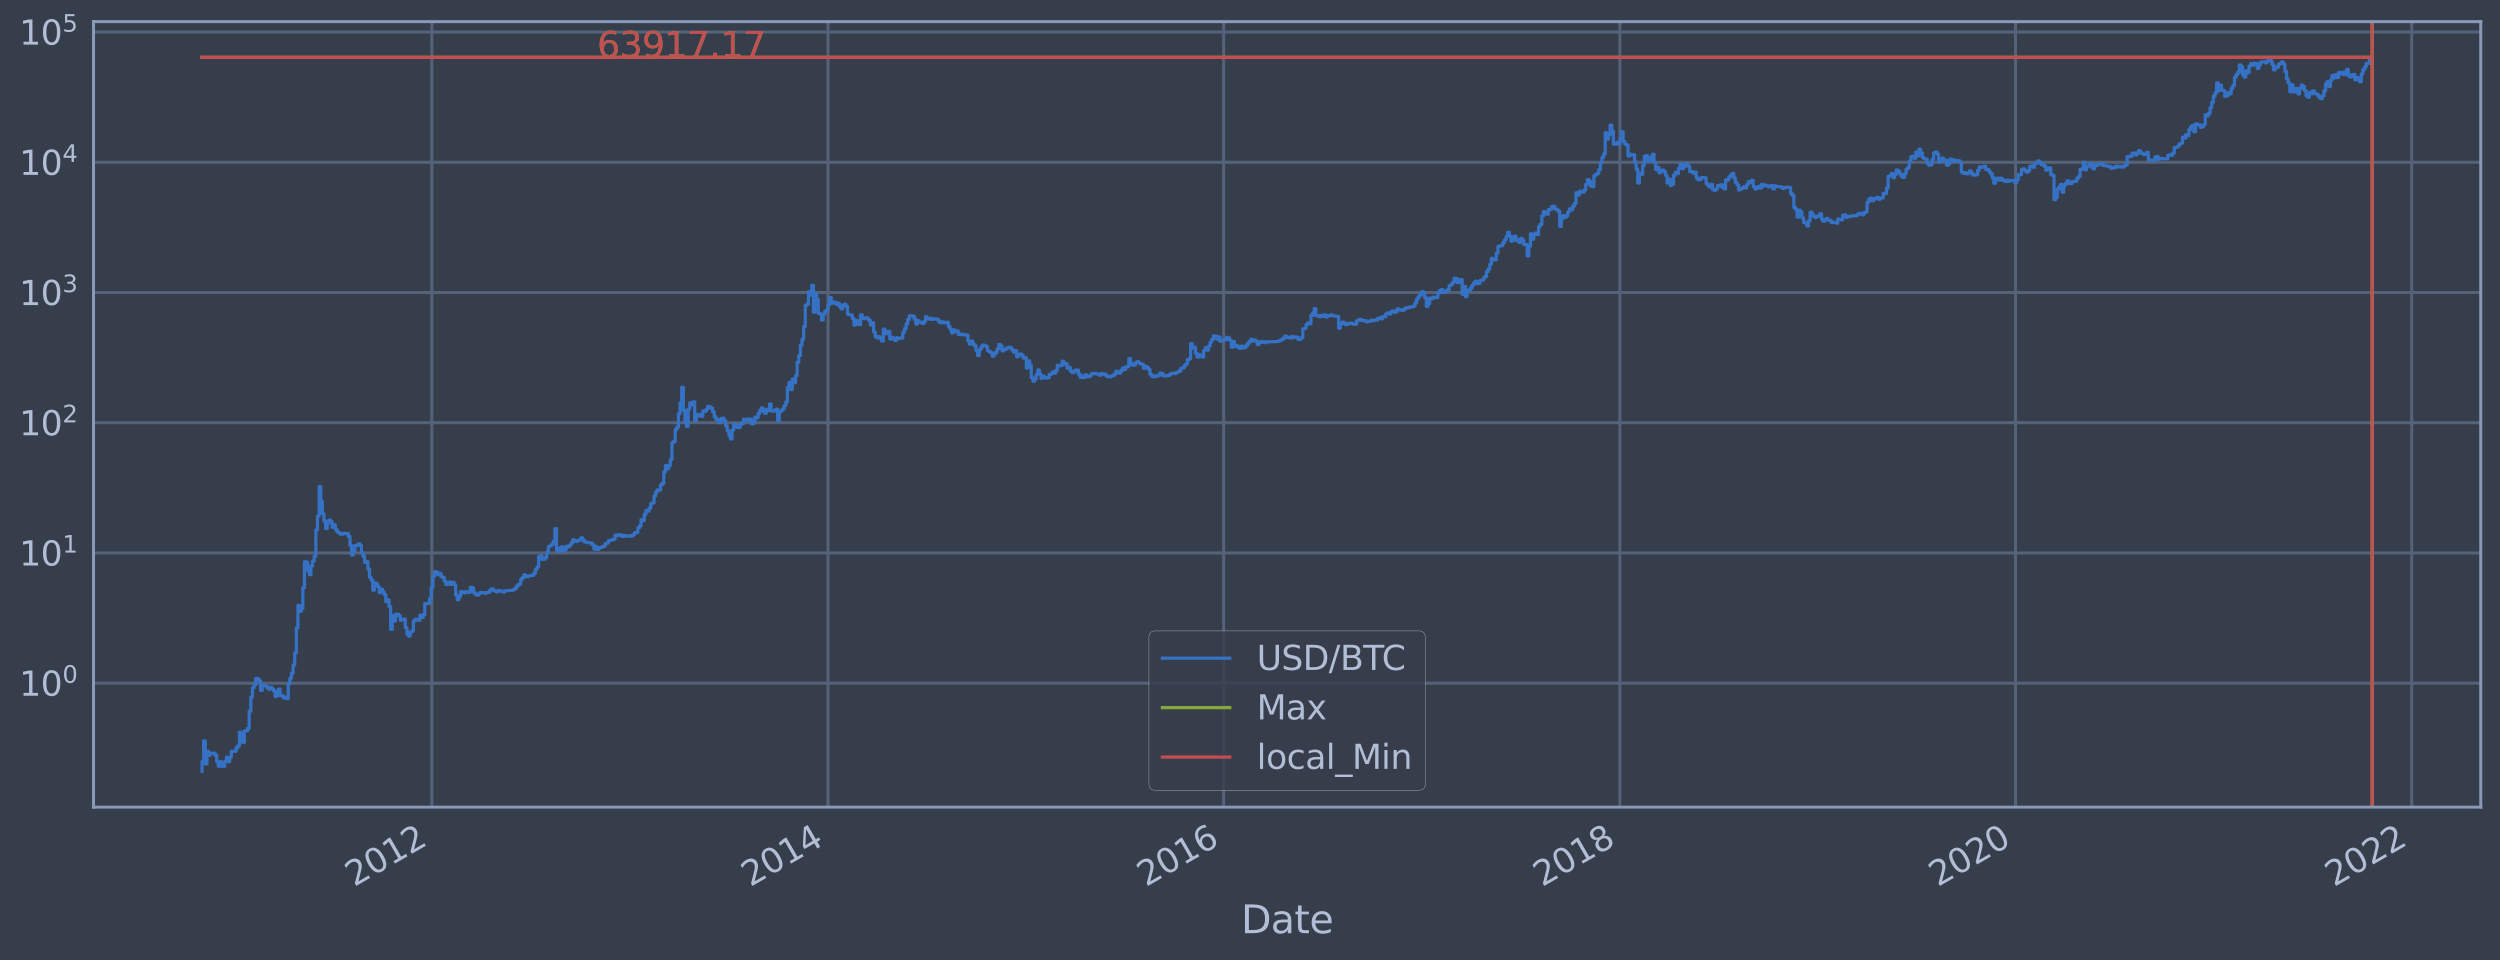 <?xml version="1.0" encoding="utf-8" standalone="no"?>
<!DOCTYPE svg PUBLIC "-//W3C//DTD SVG 1.1//EN"
  "http://www.w3.org/Graphics/SVG/1.1/DTD/svg11.dtd">
<svg height="359.192pt" version="1.1" viewBox="0 0 934.976 359.192" width="934.976pt" xmlns="http://www.w3.org/2000/svg" xmlns:xlink="http://www.w3.org/1999/xlink">
 <defs>
  <style type="text/css">*{stroke-linecap:butt;stroke-linejoin:round;}</style>
 </defs>
 <g id="figure_1">
  <g id="patch_1">
   <path d="M 0 359.192 
L 934.976 359.192 
L 934.976 0 
L 0 0 
z
" style="fill:#373e4b;"/>
  </g>
  <g id="axes_1">
   <g id="patch_2">
    <path d="M 34.976 301.861 
L 927.776 301.861 
L 927.776 8.101 
L 34.976 8.101 
z
" style="fill:#373e4b;"/>
   </g>
   <g id="matplotlib.axis_1">
    <g id="xtick_1">
     <g id="line2d_1">
      <path clip-path="url(#pc7a40575fe)" d="M 161.502 301.861 
L 161.502 8.101 
" style="fill:none;stroke:#546379;stroke-linecap:square;stroke-width:1.12;"/>
     </g>
     <g id="line2d_2"/>
     <g id="text_1">
      <!-- 2012 -->
      <g style="fill:#b1bed6;" transform="translate(132.421 331.786)rotate(-30)scale(0.126 -0.126)">
       <defs>
        <path d="M 1228 531 
L 3431 531 
L 3431 0 
L 469 0 
L 469 531 
Q 828 903 1448 1529 
Q 2069 2156 2228 2338 
Q 2531 2678 2651 2914 
Q 2772 3150 2772 3378 
Q 2772 3750 2511 3984 
Q 2250 4219 1831 4219 
Q 1534 4219 1204 4116 
Q 875 4013 500 3803 
L 500 4441 
Q 881 4594 1212 4672 
Q 1544 4750 1819 4750 
Q 2544 4750 2975 4387 
Q 3406 4025 3406 3419 
Q 3406 3131 3298 2873 
Q 3191 2616 2906 2266 
Q 2828 2175 2409 1742 
Q 1991 1309 1228 531 
z
" id="DejaVuSans-32" transform="scale(0.016)"/>
        <path d="M 2034 4250 
Q 1547 4250 1301 3770 
Q 1056 3291 1056 2328 
Q 1056 1369 1301 889 
Q 1547 409 2034 409 
Q 2525 409 2770 889 
Q 3016 1369 3016 2328 
Q 3016 3291 2770 3770 
Q 2525 4250 2034 4250 
z
M 2034 4750 
Q 2819 4750 3233 4129 
Q 3647 3509 3647 2328 
Q 3647 1150 3233 529 
Q 2819 -91 2034 -91 
Q 1250 -91 836 529 
Q 422 1150 422 2328 
Q 422 3509 836 4129 
Q 1250 4750 2034 4750 
z
" id="DejaVuSans-30" transform="scale(0.016)"/>
        <path d="M 794 531 
L 1825 531 
L 1825 4091 
L 703 3866 
L 703 4441 
L 1819 4666 
L 2450 4666 
L 2450 531 
L 3481 531 
L 3481 0 
L 794 0 
L 794 531 
z
" id="DejaVuSans-31" transform="scale(0.016)"/>
       </defs>
       <use xlink:href="#DejaVuSans-32"/>
       <use x="63.623" xlink:href="#DejaVuSans-30"/>
       <use x="127.246" xlink:href="#DejaVuSans-31"/>
       <use x="190.869" xlink:href="#DejaVuSans-32"/>
      </g>
     </g>
    </g>
    <g id="xtick_2">
     <g id="line2d_3">
      <path clip-path="url(#pc7a40575fe)" d="M 309.674 301.861 
L 309.674 8.101 
" style="fill:none;stroke:#546379;stroke-linecap:square;stroke-width:1.12;"/>
     </g>
     <g id="line2d_4"/>
     <g id="text_2">
      <!-- 2014 -->
      <g style="fill:#b1bed6;" transform="translate(280.593 331.786)rotate(-30)scale(0.126 -0.126)">
       <defs>
        <path d="M 2419 4116 
L 825 1625 
L 2419 1625 
L 2419 4116 
z
M 2253 4666 
L 3047 4666 
L 3047 1625 
L 3713 1625 
L 3713 1100 
L 3047 1100 
L 3047 0 
L 2419 0 
L 2419 1100 
L 313 1100 
L 313 1709 
L 2253 4666 
z
" id="DejaVuSans-34" transform="scale(0.016)"/>
       </defs>
       <use xlink:href="#DejaVuSans-32"/>
       <use x="63.623" xlink:href="#DejaVuSans-30"/>
       <use x="127.246" xlink:href="#DejaVuSans-31"/>
       <use x="190.869" xlink:href="#DejaVuSans-34"/>
      </g>
     </g>
    </g>
    <g id="xtick_3">
     <g id="line2d_5">
      <path clip-path="url(#pc7a40575fe)" d="M 457.644 301.861 
L 457.644 8.101 
" style="fill:none;stroke:#546379;stroke-linecap:square;stroke-width:1.12;"/>
     </g>
     <g id="line2d_6"/>
     <g id="text_3">
      <!-- 2016 -->
      <g style="fill:#b1bed6;" transform="translate(428.563 331.786)rotate(-30)scale(0.126 -0.126)">
       <defs>
        <path d="M 2113 2584 
Q 1688 2584 1439 2293 
Q 1191 2003 1191 1497 
Q 1191 994 1439 701 
Q 1688 409 2113 409 
Q 2538 409 2786 701 
Q 3034 994 3034 1497 
Q 3034 2003 2786 2293 
Q 2538 2584 2113 2584 
z
M 3366 4563 
L 3366 3988 
Q 3128 4100 2886 4159 
Q 2644 4219 2406 4219 
Q 1781 4219 1451 3797 
Q 1122 3375 1075 2522 
Q 1259 2794 1537 2939 
Q 1816 3084 2150 3084 
Q 2853 3084 3261 2657 
Q 3669 2231 3669 1497 
Q 3669 778 3244 343 
Q 2819 -91 2113 -91 
Q 1303 -91 875 529 
Q 447 1150 447 2328 
Q 447 3434 972 4092 
Q 1497 4750 2381 4750 
Q 2619 4750 2861 4703 
Q 3103 4656 3366 4563 
z
" id="DejaVuSans-36" transform="scale(0.016)"/>
       </defs>
       <use xlink:href="#DejaVuSans-32"/>
       <use x="63.623" xlink:href="#DejaVuSans-30"/>
       <use x="127.246" xlink:href="#DejaVuSans-31"/>
       <use x="190.869" xlink:href="#DejaVuSans-36"/>
      </g>
     </g>
    </g>
    <g id="xtick_4">
     <g id="line2d_7">
      <path clip-path="url(#pc7a40575fe)" d="M 605.816 301.861 
L 605.816 8.101 
" style="fill:none;stroke:#546379;stroke-linecap:square;stroke-width:1.12;"/>
     </g>
     <g id="line2d_8"/>
     <g id="text_4">
      <!-- 2018 -->
      <g style="fill:#b1bed6;" transform="translate(576.735 331.786)rotate(-30)scale(0.126 -0.126)">
       <defs>
        <path d="M 2034 2216 
Q 1584 2216 1326 1975 
Q 1069 1734 1069 1313 
Q 1069 891 1326 650 
Q 1584 409 2034 409 
Q 2484 409 2743 651 
Q 3003 894 3003 1313 
Q 3003 1734 2745 1975 
Q 2488 2216 2034 2216 
z
M 1403 2484 
Q 997 2584 770 2862 
Q 544 3141 544 3541 
Q 544 4100 942 4425 
Q 1341 4750 2034 4750 
Q 2731 4750 3128 4425 
Q 3525 4100 3525 3541 
Q 3525 3141 3298 2862 
Q 3072 2584 2669 2484 
Q 3125 2378 3379 2068 
Q 3634 1759 3634 1313 
Q 3634 634 3220 271 
Q 2806 -91 2034 -91 
Q 1263 -91 848 271 
Q 434 634 434 1313 
Q 434 1759 690 2068 
Q 947 2378 1403 2484 
z
M 1172 3481 
Q 1172 3119 1398 2916 
Q 1625 2713 2034 2713 
Q 2441 2713 2670 2916 
Q 2900 3119 2900 3481 
Q 2900 3844 2670 4047 
Q 2441 4250 2034 4250 
Q 1625 4250 1398 4047 
Q 1172 3844 1172 3481 
z
" id="DejaVuSans-38" transform="scale(0.016)"/>
       </defs>
       <use xlink:href="#DejaVuSans-32"/>
       <use x="63.623" xlink:href="#DejaVuSans-30"/>
       <use x="127.246" xlink:href="#DejaVuSans-31"/>
       <use x="190.869" xlink:href="#DejaVuSans-38"/>
      </g>
     </g>
    </g>
    <g id="xtick_5">
     <g id="line2d_9">
      <path clip-path="url(#pc7a40575fe)" d="M 753.786 301.861 
L 753.786 8.101 
" style="fill:none;stroke:#546379;stroke-linecap:square;stroke-width:1.12;"/>
     </g>
     <g id="line2d_10"/>
     <g id="text_5">
      <!-- 2020 -->
      <g style="fill:#b1bed6;" transform="translate(724.705 331.786)rotate(-30)scale(0.126 -0.126)">
       <use xlink:href="#DejaVuSans-32"/>
       <use x="63.623" xlink:href="#DejaVuSans-30"/>
       <use x="127.246" xlink:href="#DejaVuSans-32"/>
       <use x="190.869" xlink:href="#DejaVuSans-30"/>
      </g>
     </g>
    </g>
    <g id="xtick_6">
     <g id="line2d_11">
      <path clip-path="url(#pc7a40575fe)" d="M 901.958 301.861 
L 901.958 8.101 
" style="fill:none;stroke:#546379;stroke-linecap:square;stroke-width:1.12;"/>
     </g>
     <g id="line2d_12"/>
     <g id="text_6">
      <!-- 2022 -->
      <g style="fill:#b1bed6;" transform="translate(872.877 331.786)rotate(-30)scale(0.126 -0.126)">
       <use xlink:href="#DejaVuSans-32"/>
       <use x="63.623" xlink:href="#DejaVuSans-30"/>
       <use x="127.246" xlink:href="#DejaVuSans-32"/>
       <use x="190.869" xlink:href="#DejaVuSans-32"/>
      </g>
     </g>
    </g>
    <g id="text_7">
     <!-- Date -->
     <g style="fill:#b1bed6;" transform="translate(464.167 348.997)scale(0.144 -0.144)">
      <defs>
       <path d="M 1259 4147 
L 1259 519 
L 2022 519 
Q 2988 519 3436 956 
Q 3884 1394 3884 2338 
Q 3884 3275 3436 3711 
Q 2988 4147 2022 4147 
L 1259 4147 
z
M 628 4666 
L 1925 4666 
Q 3281 4666 3915 4102 
Q 4550 3538 4550 2338 
Q 4550 1131 3912 565 
Q 3275 0 1925 0 
L 628 0 
L 628 4666 
z
" id="DejaVuSans-44" transform="scale(0.016)"/>
       <path d="M 2194 1759 
Q 1497 1759 1228 1600 
Q 959 1441 959 1056 
Q 959 750 1161 570 
Q 1363 391 1709 391 
Q 2188 391 2477 730 
Q 2766 1069 2766 1631 
L 2766 1759 
L 2194 1759 
z
M 3341 1997 
L 3341 0 
L 2766 0 
L 2766 531 
Q 2569 213 2275 61 
Q 1981 -91 1556 -91 
Q 1019 -91 701 211 
Q 384 513 384 1019 
Q 384 1609 779 1909 
Q 1175 2209 1959 2209 
L 2766 2209 
L 2766 2266 
Q 2766 2663 2505 2880 
Q 2244 3097 1772 3097 
Q 1472 3097 1187 3025 
Q 903 2953 641 2809 
L 641 3341 
Q 956 3463 1253 3523 
Q 1550 3584 1831 3584 
Q 2591 3584 2966 3190 
Q 3341 2797 3341 1997 
z
" id="DejaVuSans-61" transform="scale(0.016)"/>
       <path d="M 1172 4494 
L 1172 3500 
L 2356 3500 
L 2356 3053 
L 1172 3053 
L 1172 1153 
Q 1172 725 1289 603 
Q 1406 481 1766 481 
L 2356 481 
L 2356 0 
L 1766 0 
Q 1100 0 847 248 
Q 594 497 594 1153 
L 594 3053 
L 172 3053 
L 172 3500 
L 594 3500 
L 594 4494 
L 1172 4494 
z
" id="DejaVuSans-74" transform="scale(0.016)"/>
       <path d="M 3597 1894 
L 3597 1613 
L 953 1613 
Q 991 1019 1311 708 
Q 1631 397 2203 397 
Q 2534 397 2845 478 
Q 3156 559 3463 722 
L 3463 178 
Q 3153 47 2828 -22 
Q 2503 -91 2169 -91 
Q 1331 -91 842 396 
Q 353 884 353 1716 
Q 353 2575 817 3079 
Q 1281 3584 2069 3584 
Q 2775 3584 3186 3129 
Q 3597 2675 3597 1894 
z
M 3022 2063 
Q 3016 2534 2758 2815 
Q 2500 3097 2075 3097 
Q 1594 3097 1305 2825 
Q 1016 2553 972 2059 
L 3022 2063 
z
" id="DejaVuSans-65" transform="scale(0.016)"/>
      </defs>
      <use xlink:href="#DejaVuSans-44"/>
      <use x="77.002" xlink:href="#DejaVuSans-61"/>
      <use x="138.281" xlink:href="#DejaVuSans-74"/>
      <use x="177.49" xlink:href="#DejaVuSans-65"/>
     </g>
    </g>
   </g>
   <g id="matplotlib.axis_2">
    <g id="ytick_1">
     <g id="line2d_13">
      <path clip-path="url(#pc7a40575fe)" d="M 34.976 255.499 
L 927.776 255.499 
" style="fill:none;stroke:#546379;stroke-linecap:square;stroke-width:1.12;"/>
     </g>
     <g id="line2d_14"/>
     <g id="text_8">
      <!-- $\mathdefault{10^{0}}$ -->
      <g style="fill:#b1bed6;" transform="translate(7.2 260.286)scale(0.126 -0.126)">
       <use transform="translate(0 0.766)" xlink:href="#DejaVuSans-31"/>
       <use transform="translate(63.623 0.766)" xlink:href="#DejaVuSans-30"/>
       <use transform="translate(128.203 39.047)scale(0.7)" xlink:href="#DejaVuSans-30"/>
      </g>
     </g>
    </g>
    <g id="ytick_2">
     <g id="line2d_15">
      <path clip-path="url(#pc7a40575fe)" d="M 34.976 206.797 
L 927.776 206.797 
" style="fill:none;stroke:#546379;stroke-linecap:square;stroke-width:1.12;"/>
     </g>
     <g id="line2d_16"/>
     <g id="text_9">
      <!-- $\mathdefault{10^{1}}$ -->
      <g style="fill:#b1bed6;" transform="translate(7.2 211.584)scale(0.126 -0.126)">
       <use transform="translate(0 0.684)" xlink:href="#DejaVuSans-31"/>
       <use transform="translate(63.623 0.684)" xlink:href="#DejaVuSans-30"/>
       <use transform="translate(128.203 38.966)scale(0.7)" xlink:href="#DejaVuSans-31"/>
      </g>
     </g>
    </g>
    <g id="ytick_3">
     <g id="line2d_17">
      <path clip-path="url(#pc7a40575fe)" d="M 34.976 158.094 
L 927.776 158.094 
" style="fill:none;stroke:#546379;stroke-linecap:square;stroke-width:1.12;"/>
     </g>
     <g id="line2d_18"/>
     <g id="text_10">
      <!-- $\mathdefault{10^{2}}$ -->
      <g style="fill:#b1bed6;" transform="translate(7.2 162.881)scale(0.126 -0.126)">
       <use transform="translate(0 0.766)" xlink:href="#DejaVuSans-31"/>
       <use transform="translate(63.623 0.766)" xlink:href="#DejaVuSans-30"/>
       <use transform="translate(128.203 39.047)scale(0.7)" xlink:href="#DejaVuSans-32"/>
      </g>
     </g>
    </g>
    <g id="ytick_4">
     <g id="line2d_19">
      <path clip-path="url(#pc7a40575fe)" d="M 34.976 109.392 
L 927.776 109.392 
" style="fill:none;stroke:#546379;stroke-linecap:square;stroke-width:1.12;"/>
     </g>
     <g id="line2d_20"/>
     <g id="text_11">
      <!-- $\mathdefault{10^{3}}$ -->
      <g style="fill:#b1bed6;" transform="translate(7.2 114.179)scale(0.126 -0.126)">
       <defs>
        <path d="M 2597 2516 
Q 3050 2419 3304 2112 
Q 3559 1806 3559 1356 
Q 3559 666 3084 287 
Q 2609 -91 1734 -91 
Q 1441 -91 1130 -33 
Q 819 25 488 141 
L 488 750 
Q 750 597 1062 519 
Q 1375 441 1716 441 
Q 2309 441 2620 675 
Q 2931 909 2931 1356 
Q 2931 1769 2642 2001 
Q 2353 2234 1838 2234 
L 1294 2234 
L 1294 2753 
L 1863 2753 
Q 2328 2753 2575 2939 
Q 2822 3125 2822 3475 
Q 2822 3834 2567 4026 
Q 2313 4219 1838 4219 
Q 1578 4219 1281 4162 
Q 984 4106 628 3988 
L 628 4550 
Q 988 4650 1302 4700 
Q 1616 4750 1894 4750 
Q 2613 4750 3031 4423 
Q 3450 4097 3450 3541 
Q 3450 3153 3228 2886 
Q 3006 2619 2597 2516 
z
" id="DejaVuSans-33" transform="scale(0.016)"/>
       </defs>
       <use transform="translate(0 0.766)" xlink:href="#DejaVuSans-31"/>
       <use transform="translate(63.623 0.766)" xlink:href="#DejaVuSans-30"/>
       <use transform="translate(128.203 39.047)scale(0.7)" xlink:href="#DejaVuSans-33"/>
      </g>
     </g>
    </g>
    <g id="ytick_5">
     <g id="line2d_21">
      <path clip-path="url(#pc7a40575fe)" d="M 34.976 60.689 
L 927.776 60.689 
" style="fill:none;stroke:#546379;stroke-linecap:square;stroke-width:1.12;"/>
     </g>
     <g id="line2d_22"/>
     <g id="text_12">
      <!-- $\mathdefault{10^{4}}$ -->
      <g style="fill:#b1bed6;" transform="translate(7.2 65.476)scale(0.126 -0.126)">
       <use transform="translate(0 0.684)" xlink:href="#DejaVuSans-31"/>
       <use transform="translate(63.623 0.684)" xlink:href="#DejaVuSans-30"/>
       <use transform="translate(128.203 38.966)scale(0.7)" xlink:href="#DejaVuSans-34"/>
      </g>
     </g>
    </g>
    <g id="ytick_6">
     <g id="line2d_23">
      <path clip-path="url(#pc7a40575fe)" d="M 34.976 11.987 
L 927.776 11.987 
" style="fill:none;stroke:#546379;stroke-linecap:square;stroke-width:1.12;"/>
     </g>
     <g id="line2d_24"/>
     <g id="text_13">
      <!-- $\mathdefault{10^{5}}$ -->
      <g style="fill:#b1bed6;" transform="translate(7.2 16.774)scale(0.126 -0.126)">
       <defs>
        <path d="M 691 4666 
L 3169 4666 
L 3169 4134 
L 1269 4134 
L 1269 2991 
Q 1406 3038 1543 3061 
Q 1681 3084 1819 3084 
Q 2600 3084 3056 2656 
Q 3513 2228 3513 1497 
Q 3513 744 3044 326 
Q 2575 -91 1722 -91 
Q 1428 -91 1123 -41 
Q 819 9 494 109 
L 494 744 
Q 775 591 1075 516 
Q 1375 441 1709 441 
Q 2250 441 2565 725 
Q 2881 1009 2881 1497 
Q 2881 1984 2565 2268 
Q 2250 2553 1709 2553 
Q 1456 2553 1204 2497 
Q 953 2441 691 2322 
L 691 4666 
z
" id="DejaVuSans-35" transform="scale(0.016)"/>
       </defs>
       <use transform="translate(0 0.684)" xlink:href="#DejaVuSans-31"/>
       <use transform="translate(63.623 0.684)" xlink:href="#DejaVuSans-30"/>
       <use transform="translate(128.203 38.966)scale(0.7)" xlink:href="#DejaVuSans-35"/>
      </g>
     </g>
    </g>
    <g id="ytick_7">
     <g id="line2d_25"/>
    </g>
    <g id="ytick_8">
     <g id="line2d_26"/>
    </g>
    <g id="ytick_9">
     <g id="line2d_27"/>
    </g>
    <g id="ytick_10">
     <g id="line2d_28"/>
    </g>
    <g id="ytick_11">
     <g id="line2d_29"/>
    </g>
    <g id="ytick_12">
     <g id="line2d_30"/>
    </g>
    <g id="ytick_13">
     <g id="line2d_31"/>
    </g>
    <g id="ytick_14">
     <g id="line2d_32"/>
    </g>
    <g id="ytick_15">
     <g id="line2d_33"/>
    </g>
    <g id="ytick_16">
     <g id="line2d_34"/>
    </g>
    <g id="ytick_17">
     <g id="line2d_35"/>
    </g>
    <g id="ytick_18">
     <g id="line2d_36"/>
    </g>
    <g id="ytick_19">
     <g id="line2d_37"/>
    </g>
    <g id="ytick_20">
     <g id="line2d_38"/>
    </g>
    <g id="ytick_21">
     <g id="line2d_39"/>
    </g>
    <g id="ytick_22">
     <g id="line2d_40"/>
    </g>
    <g id="ytick_23">
     <g id="line2d_41"/>
    </g>
    <g id="ytick_24">
     <g id="line2d_42"/>
    </g>
    <g id="ytick_25">
     <g id="line2d_43"/>
    </g>
    <g id="ytick_26">
     <g id="line2d_44"/>
    </g>
    <g id="ytick_27">
     <g id="line2d_45"/>
    </g>
    <g id="ytick_28">
     <g id="line2d_46"/>
    </g>
    <g id="ytick_29">
     <g id="line2d_47"/>
    </g>
    <g id="ytick_30">
     <g id="line2d_48"/>
    </g>
    <g id="ytick_31">
     <g id="line2d_49"/>
    </g>
    <g id="ytick_32">
     <g id="line2d_50"/>
    </g>
    <g id="ytick_33">
     <g id="line2d_51"/>
    </g>
    <g id="ytick_34">
     <g id="line2d_52"/>
    </g>
    <g id="ytick_35">
     <g id="line2d_53"/>
    </g>
    <g id="ytick_36">
     <g id="line2d_54"/>
    </g>
    <g id="ytick_37">
     <g id="line2d_55"/>
    </g>
    <g id="ytick_38">
     <g id="line2d_56"/>
    </g>
    <g id="ytick_39">
     <g id="line2d_57"/>
    </g>
    <g id="ytick_40">
     <g id="line2d_58"/>
    </g>
    <g id="ytick_41">
     <g id="line2d_59"/>
    </g>
    <g id="ytick_42">
     <g id="line2d_60"/>
    </g>
    <g id="ytick_43">
     <g id="line2d_61"/>
    </g>
    <g id="ytick_44">
     <g id="line2d_62"/>
    </g>
    <g id="ytick_45">
     <g id="line2d_63"/>
    </g>
    <g id="ytick_46">
     <g id="line2d_64"/>
    </g>
    <g id="ytick_47">
     <g id="line2d_65"/>
    </g>
    <g id="ytick_48">
     <g id="line2d_66"/>
    </g>
    <g id="ytick_49">
     <g id="line2d_67"/>
    </g>
    <g id="ytick_50">
     <g id="line2d_68"/>
    </g>
    <g id="ytick_51">
     <g id="line2d_69"/>
    </g>
    <g id="ytick_52">
     <g id="line2d_70"/>
    </g>
    <g id="ytick_53">
     <g id="line2d_71"/>
    </g>
    <g id="ytick_54">
     <g id="line2d_72"/>
    </g>
   </g>
   <g id="line2d_73">
    <path clip-path="url(#pc7a40575fe)" d="M 75.558 288.508 
L 75.558 284.821 
L 76.166 284.821 
L 76.166 277.108 
L 76.774 277.108 
L 76.774 285.684 
L 77.382 285.684 
L 77.382 280.964 
L 77.99 280.964 
L 77.99 282.424 
L 78.598 282.424 
L 78.598 281.681 
L 80.423 281.681 
L 80.423 282.424 
L 81.031 282.424 
L 81.031 284.821 
L 81.639 284.821 
L 81.639 286.584 
L 82.247 286.584 
L 82.247 284.821 
L 82.855 284.821 
L 82.855 286.584 
L 84.071 286.584 
L 84.071 284.821 
L 84.679 284.821 
L 84.679 283.193 
L 85.287 283.193 
L 85.287 284.821 
L 85.895 284.821 
L 85.895 283.193 
L 86.504 283.193 
L 86.504 280.964 
L 88.328 280.964 
L 88.328 279.599 
L 88.936 279.599 
L 88.936 278.948 
L 89.544 278.948 
L 89.544 273.848 
L 90.152 273.848 
L 90.152 274.88 
L 90.76 274.88 
L 90.76 277.704 
L 91.368 277.704 
L 91.368 273.35 
L 92.584 273.35 
L 92.584 272.388 
L 93.193 272.388 
L 93.193 265.954 
L 93.801 265.954 
L 93.801 260.754 
L 94.409 260.754 
L 94.409 257.263 
L 95.017 257.263 
L 95.017 256.143 
L 95.625 256.143 
L 95.625 253.676 
L 96.233 253.676 
L 96.233 253.871 
L 96.841 253.871 
L 96.841 254.669 
L 97.449 254.669 
L 97.449 258.203 
L 98.057 258.203 
L 98.057 256.362 
L 99.274 256.362 
L 99.274 256.584 
L 99.882 256.584 
L 99.882 257.263 
L 100.49 257.263 
L 100.49 257.727 
L 101.098 257.727 
L 101.098 257.034 
L 101.706 257.034 
L 101.706 257.727 
L 102.314 257.727 
L 102.314 258.444 
L 102.922 258.444 
L 102.922 260.485 
L 103.53 260.485 
L 103.53 258.689 
L 104.138 258.689 
L 104.138 257.727 
L 104.746 257.727 
L 104.746 260.219 
L 105.963 260.219 
L 105.963 261.027 
L 106.571 261.027 
L 106.571 260.754 
L 107.179 260.754 
L 107.179 261.304 
L 107.787 261.304 
L 107.787 255.711 
L 108.395 255.711 
L 108.395 253.676 
L 109.003 253.676 
L 109.003 251.82 
L 109.611 251.82 
L 109.611 248.686 
L 110.219 248.686 
L 110.219 244.151 
L 110.827 244.151 
L 110.827 234.806 
L 111.435 234.806 
L 111.435 226.443 
L 112.043 226.443 
L 112.043 228.642 
L 112.652 228.642 
L 112.652 227.542 
L 113.26 227.542 
L 113.26 219.79 
L 113.868 219.79 
L 113.868 210.085 
L 114.476 210.085 
L 114.476 210.309 
L 115.084 210.309 
L 115.084 213.511 
L 115.692 213.511 
L 115.692 214.923 
L 116.3 214.923 
L 116.3 211.649 
L 116.908 211.649 
L 116.908 209.791 
L 117.516 209.791 
L 117.516 207.948 
L 118.124 207.948 
L 118.124 198.15 
L 118.733 198.15 
L 118.733 193.01 
L 119.341 193.01 
L 119.341 181.971 
L 119.949 181.971 
L 119.949 187.526 
L 120.557 187.526 
L 120.557 192.146 
L 121.165 192.146 
L 121.165 194.839 
L 121.773 194.839 
L 121.773 197.678 
L 122.381 197.678 
L 122.381 195.635 
L 122.989 195.635 
L 122.989 194.494 
L 123.597 194.494 
L 123.597 195.106 
L 124.205 195.106 
L 124.205 197.202 
L 124.813 197.202 
L 124.813 196.282 
L 125.422 196.282 
L 125.422 197.996 
L 126.03 197.996 
L 126.03 198.908 
L 126.638 198.908 
L 126.638 199.305 
L 127.246 199.305 
L 127.246 199.786 
L 128.462 199.771 
L 128.462 199.439 
L 129.678 199.529 
L 129.678 199.589 
L 130.286 199.589 
L 130.286 200.654 
L 130.894 200.654 
L 130.894 203.988 
L 131.503 203.988 
L 131.503 207.528 
L 132.111 207.528 
L 132.111 206.069 
L 132.719 206.069 
L 132.719 204.025 
L 133.935 204.044 
L 133.935 203.386 
L 134.543 203.386 
L 134.543 203.896 
L 135.151 203.896 
L 135.151 206.775 
L 135.759 206.775 
L 135.759 208.105 
L 136.367 208.105 
L 136.367 210.334 
L 136.975 210.334 
L 136.975 210.085 
L 137.583 210.085 
L 137.583 212.797 
L 138.192 212.797 
L 138.192 215.941 
L 138.8 215.941 
L 138.8 216.942 
L 139.408 216.942 
L 139.408 220.709 
L 140.016 220.709 
L 140.016 217.992 
L 140.624 217.992 
L 140.624 218.318 
L 141.232 218.318 
L 141.232 219.48 
L 141.84 219.48 
L 141.84 221.67 
L 142.448 221.67 
L 142.448 220.345 
L 143.056 220.345 
L 143.056 221.331 
L 143.664 221.331 
L 143.664 222.365 
L 144.272 222.365 
L 144.272 224.995 
L 144.881 224.995 
L 144.881 224.306 
L 145.489 224.306 
L 145.489 226.876 
L 146.097 226.876 
L 146.097 235.37 
L 146.705 235.37 
L 146.705 230.182 
L 147.313 230.182 
L 147.313 232.262 
L 147.921 232.262 
L 147.921 229.677 
L 149.137 229.739 
L 149.137 230.375 
L 149.745 230.375 
L 149.745 231.982 
L 150.353 231.982 
L 150.353 231.637 
L 150.962 231.637 
L 150.962 231.5 
L 151.57 231.5 
L 151.57 234.727 
L 152.178 234.727 
L 152.178 237.248 
L 152.786 237.248 
L 152.786 237.882 
L 153.394 237.882 
L 153.394 236.288 
L 154.002 236.288 
L 154.002 236.034 
L 154.61 236.034 
L 154.61 232.262 
L 155.218 232.262 
L 155.218 231.568 
L 155.826 231.568 
L 155.826 231.843 
L 156.434 231.843 
L 156.434 231.982 
L 157.042 231.982 
L 157.042 230.055 
L 157.651 230.055 
L 157.651 230.897 
L 158.259 230.897 
L 158.259 229.865 
L 158.867 229.865 
L 158.867 225.758 
L 160.691 225.707 
L 160.691 223.827 
L 161.299 223.827 
L 161.299 219.635 
L 161.907 219.635 
L 161.907 215.585 
L 162.515 215.585 
L 162.515 213.745 
L 163.123 213.745 
L 163.123 214.041 
L 163.732 214.041 
L 163.732 214.923 
L 164.34 214.923 
L 164.34 214.431 
L 164.948 214.431 
L 164.948 215.682 
L 165.556 215.682 
L 165.556 216.006 
L 166.164 216.006 
L 166.164 217.321 
L 166.772 217.321 
L 166.772 218.612 
L 167.38 218.612 
L 167.38 218.428 
L 167.988 218.428 
L 167.988 217.636 
L 168.596 217.636 
L 168.596 218.538 
L 169.204 218.538 
L 169.204 217.814 
L 169.812 217.814 
L 169.812 218.723 
L 170.421 218.723 
L 170.421 222.587 
L 171.029 222.587 
L 171.029 224.258 
L 171.637 224.258 
L 171.637 223.084 
L 172.245 223.084 
L 172.245 221.247 
L 172.853 221.247 
L 172.853 221.542 
L 173.461 221.542 
L 173.461 221.713 
L 174.069 221.713 
L 174.069 221.289 
L 174.677 221.289 
L 174.677 221.5 
L 175.893 221.542 
L 175.893 219.635 
L 176.502 219.635 
L 176.502 219.83 
L 177.11 219.83 
L 177.11 221.67 
L 177.718 221.67 
L 177.718 222.277 
L 178.326 222.277 
L 178.326 222.587 
L 178.934 222.587 
L 178.934 222.102 
L 179.542 222.102 
L 179.542 221.585 
L 180.758 221.627 
L 180.758 221.713 
L 181.366 221.713 
L 181.366 221.885 
L 181.974 221.885 
L 181.974 221.585 
L 183.191 221.5 
L 183.191 220.669 
L 183.799 220.669 
L 183.799 220.225 
L 184.407 220.225 
L 184.407 220.791 
L 185.015 220.791 
L 185.015 221.08 
L 185.623 221.08 
L 185.623 221.289 
L 186.231 221.289 
L 186.231 220.832 
L 186.839 220.832 
L 186.839 221.039 
L 188.055 221.039 
L 188.055 221.415 
L 188.663 221.415 
L 188.663 221.039 
L 189.271 221.039 
L 189.271 220.873 
L 191.704 220.791 
L 191.704 220.587 
L 192.312 220.587 
L 192.312 220.345 
L 192.92 220.345 
L 192.92 219.519 
L 193.528 219.519 
L 193.528 218.76 
L 194.136 218.76 
L 194.136 218.465 
L 194.744 218.465 
L 194.744 216.67 
L 195.352 216.67 
L 195.352 215.973 
L 195.961 215.973 
L 195.961 214.954 
L 196.569 214.954 
L 196.569 215.714 
L 197.785 215.649 
L 197.785 215.299 
L 199.001 215.236 
L 199.001 215.141 
L 199.609 215.141 
L 199.609 214.401 
L 200.217 214.401 
L 200.217 212.994 
L 200.825 212.994 
L 200.825 212.052 
L 201.433 212.052 
L 201.433 208.173 
L 202.041 208.173 
L 202.041 207.815 
L 202.65 207.815 
L 202.65 209.238 
L 203.866 209.143 
L 203.866 208.514 
L 204.474 208.514 
L 204.474 206.544 
L 205.082 206.544 
L 205.082 204.381 
L 205.69 204.381 
L 205.69 204.118 
L 206.298 204.118 
L 206.298 203.584 
L 206.906 203.584 
L 206.906 202.418 
L 207.514 202.418 
L 207.514 197.705 
L 208.122 197.705 
L 208.122 205.866 
L 208.731 205.866 
L 208.731 206.274 
L 209.339 206.274 
L 209.339 204.8 
L 209.947 204.8 
L 209.947 204.513 
L 210.555 204.513 
L 210.555 206.048 
L 211.163 206.048 
L 211.163 205.584 
L 211.771 205.584 
L 211.771 204.268 
L 212.379 204.268 
L 212.379 204.513 
L 212.987 204.513 
L 212.987 203.877 
L 213.595 203.877 
L 213.595 202.976 
L 214.203 202.976 
L 214.203 201.858 
L 214.811 201.858 
L 214.811 202.247 
L 215.42 202.247 
L 215.42 202.521 
L 216.028 202.521 
L 216.028 202.145 
L 216.636 202.145 
L 216.636 201.942 
L 217.244 201.942 
L 217.244 201.134 
L 217.852 201.134 
L 217.852 201.942 
L 218.46 201.942 
L 218.46 202.66 
L 219.676 202.765 
L 219.676 202.958 
L 220.892 203.046 
L 220.892 203.188 
L 221.5 203.188 
L 221.5 203.73 
L 222.109 203.73 
L 222.109 205.385 
L 222.717 205.385 
L 222.717 204.456 
L 223.325 204.456 
L 223.325 205.524 
L 223.933 205.524 
L 223.933 204.838 
L 224.541 204.838 
L 224.541 204.704 
L 225.149 204.704 
L 225.149 204.456 
L 225.757 204.456 
L 225.757 204.249 
L 226.365 204.249 
L 226.365 203.26 
L 226.973 203.26 
L 226.973 203.117 
L 227.581 203.117 
L 227.581 202.145 
L 228.798 202.077 
L 228.798 201.808 
L 229.406 201.808 
L 229.406 201.658 
L 230.014 201.658 
L 230.014 200.153 
L 230.622 200.153 
L 230.622 200.402 
L 231.23 200.402 
L 231.23 199.984 
L 232.446 200.061 
L 232.446 200.606 
L 233.054 200.606 
L 233.054 200.246 
L 233.662 200.246 
L 233.662 200.527 
L 234.879 200.433 
L 234.879 200.34 
L 235.487 200.34 
L 235.487 200.575 
L 236.095 200.575 
L 236.095 200.386 
L 236.703 200.386 
L 236.703 199.923 
L 237.311 199.923 
L 237.311 199.217 
L 238.527 199.172 
L 238.527 197.486 
L 239.135 197.486 
L 239.135 196.658 
L 239.743 196.658 
L 239.743 194.399 
L 240.351 194.399 
L 240.351 194.708 
L 240.96 194.708 
L 240.96 192.37 
L 241.568 192.37 
L 241.568 190.853 
L 242.176 190.853 
L 242.176 191.114 
L 242.784 191.114 
L 242.784 189.976 
L 243.392 189.976 
L 243.392 188.306 
L 244 188.306 
L 244 188.017 
L 244.608 188.017 
L 244.608 185.485 
L 245.216 185.485 
L 245.216 183.929 
L 245.824 183.929 
L 245.824 183.196 
L 247.04 183.279 
L 247.04 181.314 
L 247.649 181.314 
L 247.649 180.757 
L 248.257 180.757 
L 248.257 176.443 
L 248.865 176.443 
L 248.865 174.095 
L 249.473 174.095 
L 249.473 175.306 
L 250.081 175.306 
L 250.081 174.109 
L 250.689 174.109 
L 250.689 171.877 
L 251.297 171.877 
L 251.297 165.563 
L 251.905 165.563 
L 251.905 165.063 
L 252.513 165.063 
L 252.513 160.607 
L 253.121 160.607 
L 253.121 159.743 
L 253.729 159.743 
L 253.729 154.712 
L 254.338 154.712 
L 254.338 150.662 
L 254.946 150.662 
L 254.946 144.859 
L 255.554 144.859 
L 255.554 153.391 
L 256.162 153.391 
L 256.162 158.094 
L 256.77 158.094 
L 256.77 159.425 
L 257.378 159.425 
L 257.378 152.956 
L 257.986 152.956 
L 257.986 150.603 
L 258.594 150.603 
L 258.594 151.436 
L 259.202 151.436 
L 259.202 150.302 
L 259.81 150.302 
L 259.81 157.407 
L 260.419 157.407 
L 260.419 154.959 
L 261.027 154.959 
L 261.027 155.444 
L 261.635 155.444 
L 261.635 155.013 
L 262.243 155.013 
L 262.243 155.697 
L 262.851 155.697 
L 262.851 153.661 
L 263.459 153.661 
L 263.459 153.885 
L 264.067 153.885 
L 264.067 153.089 
L 264.675 153.089 
L 264.675 151.983 
L 265.283 151.983 
L 265.283 152.174 
L 265.891 152.174 
L 265.891 152.659 
L 266.499 152.659 
L 266.499 153.989 
L 267.108 153.989 
L 267.108 155.792 
L 267.716 155.792 
L 267.716 156.842 
L 268.324 156.842 
L 268.324 157.285 
L 268.932 157.285 
L 268.932 158.115 
L 269.54 158.115 
L 269.54 156.529 
L 270.148 156.529 
L 270.148 156.398 
L 270.756 156.398 
L 270.756 157.287 
L 271.364 157.287 
L 271.364 159.257 
L 271.972 159.257 
L 271.972 161.04 
L 272.58 161.04 
L 272.58 162.803 
L 273.189 162.803 
L 273.189 164.179 
L 273.797 164.179 
L 273.797 160.822 
L 274.405 160.822 
L 274.405 158.521 
L 275.013 158.521 
L 275.013 158.728 
L 275.621 158.728 
L 275.621 159.858 
L 276.837 159.86 
L 276.837 158.738 
L 277.445 158.738 
L 277.445 158.371 
L 278.053 158.371 
L 278.053 156.822 
L 278.661 156.822 
L 278.661 157.072 
L 279.269 157.072 
L 279.269 156.75 
L 279.878 156.75 
L 279.878 157.51 
L 280.486 157.51 
L 280.486 156.734 
L 281.094 156.734 
L 281.094 158.504 
L 281.702 158.504 
L 281.702 158.243 
L 282.31 158.243 
L 282.31 155.996 
L 282.918 155.996 
L 282.918 156.264 
L 283.526 156.264 
L 283.526 154.644 
L 284.134 154.644 
L 284.134 153.401 
L 284.742 153.401 
L 284.742 152.53 
L 285.35 152.53 
L 285.35 153.779 
L 285.959 153.779 
L 285.959 154.561 
L 286.567 154.561 
L 286.567 153.115 
L 287.175 153.115 
L 287.175 153.536 
L 287.783 153.536 
L 287.783 151.106 
L 288.391 151.106 
L 288.391 153.709 
L 289.607 153.776 
L 289.607 153.434 
L 290.215 153.434 
L 290.215 153.037 
L 290.823 153.037 
L 290.823 157.295 
L 291.431 157.295 
L 291.431 154.027 
L 292.039 154.027 
L 292.039 153.524 
L 292.648 153.524 
L 292.648 152.97 
L 293.256 152.97 
L 293.256 151.72 
L 293.864 151.72 
L 293.864 150.39 
L 294.472 150.39 
L 294.472 144.955 
L 295.08 144.955 
L 295.08 143.046 
L 295.688 143.046 
L 295.688 145.714 
L 296.296 145.714 
L 296.296 141.805 
L 296.904 141.805 
L 296.904 143.118 
L 297.512 143.118 
L 297.512 140.482 
L 298.12 140.482 
L 298.12 135.5 
L 298.728 135.5 
L 298.728 132.97 
L 299.337 132.97 
L 299.337 129.146 
L 299.945 129.146 
L 299.945 126.89 
L 300.553 126.89 
L 300.553 122.152 
L 301.161 122.152 
L 301.161 114.244 
L 301.769 114.244 
L 301.769 113.73 
L 302.377 113.73 
L 302.377 109.096 
L 302.985 109.096 
L 302.985 110.365 
L 303.593 110.365 
L 303.593 106.678 
L 304.201 106.678 
L 304.201 116.758 
L 304.809 116.758 
L 304.809 109.846 
L 305.418 109.846 
L 305.418 111.976 
L 306.026 111.976 
L 306.026 117.24 
L 306.634 117.24 
L 306.634 117.385 
L 307.242 117.385 
L 307.242 119.705 
L 307.85 119.705 
L 307.85 117.579 
L 308.458 117.579 
L 308.458 116.487 
L 309.066 116.487 
L 309.066 115.99 
L 309.674 115.99 
L 309.674 113.917 
L 310.282 113.917 
L 310.282 111.255 
L 310.89 111.255 
L 310.89 113.428 
L 311.498 113.428 
L 311.498 112.978 
L 312.715 113.034 
L 312.715 113.817 
L 313.323 113.817 
L 313.323 113.466 
L 313.931 113.466 
L 313.931 114.646 
L 314.539 114.646 
L 314.539 115.545 
L 315.147 115.545 
L 315.147 114.112 
L 315.755 114.112 
L 315.755 113.736 
L 316.363 113.736 
L 316.363 114.62 
L 316.971 114.62 
L 316.971 117.524 
L 317.579 117.524 
L 317.579 117.702 
L 318.188 117.702 
L 318.188 117.853 
L 318.796 117.853 
L 318.796 119.166 
L 319.404 119.166 
L 319.404 121.543 
L 320.012 121.543 
L 320.012 119.81 
L 320.62 119.81 
L 320.62 120.724 
L 321.228 120.724 
L 321.228 121.375 
L 321.836 121.375 
L 321.836 117.759 
L 322.444 117.759 
L 322.444 119.098 
L 323.66 119.187 
L 323.66 118.798 
L 324.268 118.798 
L 324.268 118.997 
L 324.877 118.997 
L 324.877 119.805 
L 325.485 119.805 
L 325.485 121.542 
L 326.093 121.542 
L 326.093 120.703 
L 326.701 120.703 
L 326.701 124.07 
L 327.309 124.07 
L 327.309 125.932 
L 327.917 125.932 
L 327.917 126.341 
L 328.525 126.341 
L 328.525 125.908 
L 329.133 125.908 
L 329.133 126.664 
L 329.741 126.664 
L 329.741 127.571 
L 330.349 127.571 
L 330.349 123.101 
L 330.957 123.101 
L 330.957 124.823 
L 331.566 124.823 
L 331.566 124.121 
L 332.174 124.121 
L 332.174 123.962 
L 332.782 123.962 
L 332.782 126.814 
L 333.39 126.814 
L 333.39 126.186 
L 333.998 126.186 
L 333.998 126.756 
L 334.606 126.756 
L 334.606 127.341 
L 335.214 127.341 
L 335.214 126.328 
L 335.822 126.328 
L 335.822 126.639 
L 336.43 126.639 
L 336.43 126.445 
L 337.647 126.428 
L 337.647 124.309 
L 338.255 124.309 
L 338.255 122.904 
L 338.863 122.904 
L 338.863 121.181 
L 339.471 121.181 
L 339.471 119.458 
L 340.079 119.458 
L 340.079 118.116 
L 341.295 118.133 
L 341.295 118.273 
L 341.903 118.273 
L 341.903 119.334 
L 342.511 119.334 
L 342.511 121.197 
L 343.119 121.197 
L 343.119 119.916 
L 343.727 119.916 
L 343.727 120.427 
L 344.336 120.427 
L 344.336 120.615 
L 344.944 120.615 
L 344.944 121.011 
L 345.552 121.011 
L 345.552 120.197 
L 346.16 120.197 
L 346.16 118.487 
L 346.768 118.487 
L 346.768 119.131 
L 347.376 119.131 
L 347.376 119.334 
L 347.984 119.334 
L 347.984 119.031 
L 348.592 119.031 
L 348.592 119.462 
L 349.2 119.462 
L 349.2 119.306 
L 350.417 119.265 
L 350.417 119.488 
L 351.025 119.488 
L 351.025 120.341 
L 351.633 120.341 
L 351.633 120.714 
L 352.241 120.714 
L 352.241 120.346 
L 352.849 120.346 
L 352.849 120.606 
L 353.457 120.606 
L 353.457 120.731 
L 354.065 120.731 
L 354.065 120.525 
L 354.673 120.525 
L 354.673 122.037 
L 355.281 122.037 
L 355.281 123.066 
L 355.889 123.066 
L 355.889 124.48 
L 356.497 124.48 
L 356.497 123.399 
L 357.106 123.399 
L 357.106 123.987 
L 357.714 123.987 
L 357.714 123.775 
L 358.322 123.775 
L 358.322 124.966 
L 358.93 124.966 
L 358.93 125.16 
L 359.538 125.16 
L 359.538 124.934 
L 360.146 124.934 
L 360.146 125.211 
L 361.362 125.154 
L 361.362 125.324 
L 361.97 125.324 
L 361.97 127.462 
L 362.578 127.462 
L 362.578 128.712 
L 363.187 128.712 
L 363.187 127.556 
L 363.795 127.556 
L 363.795 128.752 
L 364.403 128.752 
L 364.403 129.298 
L 365.011 129.298 
L 365.011 131.066 
L 365.619 131.066 
L 365.619 132.995 
L 366.227 132.995 
L 366.227 130.79 
L 366.835 130.79 
L 366.835 129.813 
L 367.443 129.813 
L 367.443 129.047 
L 368.051 129.047 
L 368.051 129.254 
L 368.659 129.254 
L 368.659 129.532 
L 369.267 129.532 
L 369.267 131.09 
L 369.876 131.09 
L 369.876 131.542 
L 370.484 131.542 
L 370.484 131.883 
L 371.092 131.883 
L 371.092 133.206 
L 371.7 133.206 
L 371.7 132.295 
L 372.308 132.295 
L 372.308 131.782 
L 372.916 131.782 
L 372.916 130.455 
L 373.524 130.455 
L 373.524 128.82 
L 374.132 128.82 
L 374.132 129.369 
L 374.74 129.369 
L 374.74 131.209 
L 375.348 131.209 
L 375.348 130.587 
L 376.565 130.602 
L 376.565 130.104 
L 377.173 130.104 
L 377.173 129.878 
L 377.781 129.878 
L 377.781 130.081 
L 378.389 130.081 
L 378.389 130.826 
L 378.997 130.826 
L 378.997 131.659 
L 379.605 131.659 
L 379.605 131.131 
L 380.213 131.131 
L 380.213 133.404 
L 380.821 133.404 
L 380.821 132.744 
L 381.429 132.744 
L 381.429 132.4 
L 382.037 132.4 
L 382.037 132.845 
L 382.646 132.845 
L 382.646 133.933 
L 383.862 133.838 
L 383.862 137.628 
L 384.47 137.628 
L 384.47 134.999 
L 385.078 134.999 
L 385.078 136.623 
L 385.686 136.623 
L 385.686 141.226 
L 386.294 141.226 
L 386.294 142.59 
L 386.902 142.59 
L 386.902 141.804 
L 387.51 141.804 
L 387.51 140.157 
L 388.118 140.157 
L 388.118 138.351 
L 388.726 138.351 
L 388.726 139.915 
L 389.335 139.915 
L 389.335 141.49 
L 389.943 141.49 
L 389.943 140.706 
L 390.551 140.706 
L 390.551 141.192 
L 391.159 141.192 
L 391.159 141.424 
L 391.767 141.424 
L 391.767 141.195 
L 392.375 141.195 
L 392.375 140.096 
L 392.983 140.096 
L 392.983 139.804 
L 393.591 139.804 
L 393.591 139.105 
L 394.199 139.105 
L 394.199 139.582 
L 394.807 139.582 
L 394.807 138.536 
L 395.416 138.536 
L 395.416 136.631 
L 396.024 136.631 
L 396.024 136.843 
L 396.632 136.843 
L 396.632 136.698 
L 397.24 136.698 
L 397.24 135.101 
L 397.848 135.101 
L 397.848 136.151 
L 398.456 136.151 
L 398.456 135.981 
L 399.064 135.981 
L 399.064 137.714 
L 399.672 137.714 
L 399.672 137.402 
L 400.28 137.402 
L 400.28 138.779 
L 400.888 138.779 
L 400.888 139.372 
L 401.496 139.372 
L 401.496 139.013 
L 402.105 139.013 
L 402.105 138.405 
L 403.321 138.386 
L 403.321 139.932 
L 403.929 139.932 
L 403.929 141.13 
L 404.537 141.13 
L 404.537 140.708 
L 405.145 140.708 
L 405.145 141.168 
L 405.753 141.168 
L 405.753 140.15 
L 406.361 140.15 
L 406.361 140.821 
L 407.577 140.923 
L 407.577 140.388 
L 408.185 140.388 
L 408.185 139.732 
L 410.01 139.656 
L 410.01 139.935 
L 411.226 139.876 
L 411.226 140.349 
L 411.834 140.349 
L 411.834 139.683 
L 412.442 139.683 
L 412.442 139.969 
L 413.658 139.893 
L 413.658 140.63 
L 414.266 140.63 
L 414.266 140.904 
L 415.483 140.943 
L 415.483 140.58 
L 416.699 140.514 
L 416.699 139.932 
L 417.307 139.932 
L 417.307 138.861 
L 417.915 138.861 
L 417.915 139.266 
L 418.523 139.266 
L 418.523 139.559 
L 419.131 139.559 
L 419.131 138.611 
L 419.739 138.611 
L 419.739 137.687 
L 420.347 137.687 
L 420.347 138.202 
L 420.955 138.202 
L 420.955 137.201 
L 422.172 137.164 
L 422.172 134.126 
L 422.78 134.126 
L 422.78 135.893 
L 423.388 135.893 
L 423.388 136.564 
L 424.604 136.563 
L 424.604 135.647 
L 425.212 135.647 
L 425.212 135.29 
L 425.82 135.29 
L 425.82 135.688 
L 426.428 135.688 
L 426.428 136.146 
L 427.645 136.241 
L 427.645 137.704 
L 428.253 137.704 
L 428.253 137.009 
L 428.861 137.009 
L 428.861 137.407 
L 429.469 137.407 
L 429.469 138.157 
L 430.077 138.157 
L 430.077 139.994 
L 430.685 139.994 
L 430.685 140.649 
L 431.293 140.649 
L 431.293 140.938 
L 431.901 140.938 
L 431.901 140.511 
L 432.509 140.511 
L 432.509 140.665 
L 433.117 140.665 
L 433.117 140.41 
L 433.725 140.41 
L 433.725 139.536 
L 434.334 139.536 
L 434.334 139.682 
L 434.942 139.682 
L 434.942 140.477 
L 435.55 140.477 
L 435.55 140.631 
L 436.158 140.631 
L 436.158 140.454 
L 437.374 140.439 
L 437.374 140.002 
L 437.982 140.002 
L 437.982 139.653 
L 439.806 139.718 
L 439.806 139.313 
L 440.415 139.313 
L 440.415 139.079 
L 441.023 139.079 
L 441.023 138.715 
L 441.631 138.715 
L 441.631 137.701 
L 442.847 137.594 
L 442.847 136.748 
L 443.455 136.748 
L 443.455 136.106 
L 444.063 136.106 
L 444.063 134.522 
L 444.671 134.522 
L 444.671 134.151 
L 445.279 134.151 
L 445.279 128.536 
L 445.887 128.536 
L 445.887 130.211 
L 446.495 130.211 
L 446.495 129.823 
L 447.104 129.823 
L 447.104 132.16 
L 447.712 132.16 
L 447.712 133.56 
L 448.32 133.56 
L 448.32 132.608 
L 448.928 132.608 
L 448.928 133.079 
L 449.536 133.079 
L 449.536 133.516 
L 450.144 133.516 
L 450.144 131.119 
L 450.752 131.119 
L 450.752 130.01 
L 451.36 130.01 
L 451.36 130.915 
L 451.968 130.915 
L 451.968 129.455 
L 452.576 129.455 
L 452.576 127.918 
L 453.184 127.918 
L 453.184 126.94 
L 453.793 126.94 
L 453.793 125.634 
L 455.009 125.679 
L 455.009 126.836 
L 455.617 126.836 
L 455.617 126.001 
L 456.225 126.001 
L 456.225 127.619 
L 456.833 127.619 
L 456.833 127.33 
L 457.441 127.33 
L 457.441 127.107 
L 458.657 127.124 
L 458.657 126.157 
L 459.265 126.157 
L 459.265 126.376 
L 459.874 126.376 
L 459.874 127.265 
L 460.482 127.265 
L 460.482 129.848 
L 461.09 129.848 
L 461.09 127.723 
L 461.698 127.723 
L 461.698 129.576 
L 462.306 129.576 
L 462.306 129.218 
L 462.914 129.218 
L 462.914 129.959 
L 463.522 129.959 
L 463.522 130.308 
L 464.13 130.308 
L 464.13 129.417 
L 464.738 129.417 
L 464.738 130.137 
L 465.346 130.137 
L 465.346 129.905 
L 465.954 129.905 
L 465.954 129.314 
L 466.563 129.314 
L 466.563 128.405 
L 467.171 128.405 
L 467.171 127.741 
L 467.779 127.741 
L 467.779 126.913 
L 468.387 126.913 
L 468.387 127.567 
L 468.995 127.567 
L 468.995 127.15 
L 469.603 127.15 
L 469.603 127.615 
L 470.211 127.615 
L 470.211 128.816 
L 470.819 128.816 
L 470.819 128.139 
L 471.427 128.139 
L 471.427 127.735 
L 472.035 127.735 
L 472.035 127.994 
L 472.644 127.994 
L 472.644 127.817 
L 473.252 127.817 
L 473.252 128.157 
L 473.86 128.157 
L 473.86 127.843 
L 477.508 127.743 
L 477.508 127.703 
L 478.116 127.703 
L 478.116 127.546 
L 478.724 127.546 
L 478.724 127.214 
L 479.333 127.214 
L 479.333 126.952 
L 479.941 126.952 
L 479.941 126.39 
L 480.549 126.39 
L 480.549 125.702 
L 481.157 125.702 
L 481.157 126.282 
L 481.765 126.282 
L 481.765 126.141 
L 482.373 126.141 
L 482.373 126.43 
L 482.981 126.43 
L 482.981 125.861 
L 483.589 125.861 
L 483.589 126.245 
L 484.197 126.245 
L 484.197 126.009 
L 485.413 126.094 
L 485.413 126.947 
L 486.022 126.947 
L 486.022 126.83 
L 486.63 126.83 
L 486.63 126.342 
L 487.238 126.342 
L 487.238 122.955 
L 487.846 122.955 
L 487.846 122.742 
L 488.454 122.742 
L 488.454 121.36 
L 489.062 121.36 
L 489.062 120.778 
L 489.67 120.778 
L 489.67 121.122 
L 490.278 121.122 
L 490.278 117.994 
L 490.886 117.994 
L 490.886 117.122 
L 491.494 117.122 
L 491.494 115.421 
L 492.103 115.421 
L 492.103 118.038 
L 493.319 118.021 
L 493.319 118.443 
L 493.927 118.443 
L 493.927 117.927 
L 494.535 117.927 
L 494.535 118.278 
L 495.143 118.278 
L 495.143 117.744 
L 495.751 117.744 
L 495.751 118.588 
L 496.359 118.588 
L 496.359 118.037 
L 497.575 118.078 
L 497.575 117.753 
L 498.183 117.753 
L 498.183 118.053 
L 499.4 118.133 
L 499.4 118.329 
L 500.616 118.352 
L 500.616 122.791 
L 501.224 122.791 
L 501.224 121.181 
L 501.832 121.181 
L 501.832 120.491 
L 502.44 120.491 
L 502.44 120.695 
L 503.048 120.695 
L 503.048 121.38 
L 503.656 121.38 
L 503.656 121.247 
L 504.264 121.247 
L 504.264 121.004 
L 504.873 121.004 
L 504.873 120.841 
L 505.481 120.841 
L 505.481 120.995 
L 506.089 120.995 
L 506.089 121.226 
L 507.305 121.244 
L 507.305 120.058 
L 507.913 120.058 
L 507.913 119.663 
L 508.521 119.663 
L 508.521 119.447 
L 509.129 119.447 
L 509.129 119.888 
L 510.953 119.893 
L 510.953 120.406 
L 511.562 120.406 
L 511.562 120.232 
L 512.17 120.232 
L 512.17 120.061 
L 512.778 120.061 
L 512.778 119.744 
L 513.386 119.744 
L 513.386 119.945 
L 513.994 119.945 
L 513.994 119.683 
L 515.21 119.682 
L 515.21 119.03 
L 515.818 119.03 
L 515.818 118.865 
L 516.426 118.865 
L 516.426 119.241 
L 517.034 119.241 
L 517.034 118.398 
L 518.251 118.456 
L 518.251 117.366 
L 518.859 117.366 
L 518.859 117.026 
L 519.467 117.026 
L 519.467 117.435 
L 520.075 117.435 
L 520.075 116.637 
L 520.683 116.637 
L 520.683 116.296 
L 521.291 116.296 
L 521.291 116.867 
L 521.899 116.867 
L 521.899 116.584 
L 522.507 116.584 
L 522.507 115.505 
L 523.115 115.505 
L 523.115 115.847 
L 524.332 115.885 
L 524.332 116.126 
L 524.94 116.126 
L 524.94 115.702 
L 525.548 115.702 
L 525.548 115.114 
L 526.764 115.225 
L 526.764 114.945 
L 527.372 114.945 
L 527.372 114.702 
L 528.588 114.759 
L 528.588 114.413 
L 529.196 114.413 
L 529.196 113.207 
L 529.804 113.207 
L 529.804 111.795 
L 530.412 111.795 
L 530.412 110.919 
L 531.021 110.919 
L 531.021 110.297 
L 531.629 110.297 
L 531.629 109.11 
L 532.237 109.11 
L 532.237 109.399 
L 532.845 109.399 
L 532.845 111.375 
L 533.453 111.375 
L 533.453 114.622 
L 534.061 114.622 
L 534.061 113.601 
L 534.669 113.601 
L 534.669 111.466 
L 535.277 111.466 
L 535.277 111.723 
L 535.885 111.723 
L 535.885 111.156 
L 536.493 111.156 
L 536.493 111.27 
L 537.71 111.336 
L 537.71 109.745 
L 538.318 109.745 
L 538.318 108.683 
L 538.926 108.683 
L 538.926 108.303 
L 539.534 108.303 
L 539.534 109.443 
L 540.75 109.366 
L 540.75 108.66 
L 541.358 108.66 
L 541.358 108.342 
L 541.966 108.342 
L 541.966 106.807 
L 542.574 106.807 
L 542.574 106.429 
L 543.182 106.429 
L 543.182 105.697 
L 543.791 105.697 
L 543.791 104.055 
L 544.399 104.055 
L 544.399 104.179 
L 545.007 104.179 
L 545.007 105.675 
L 545.615 105.675 
L 545.615 105.053 
L 546.223 105.053 
L 546.223 104.554 
L 546.831 104.554 
L 546.831 110.086 
L 547.439 110.086 
L 547.439 107.127 
L 548.047 107.127 
L 548.047 110.974 
L 548.655 110.974 
L 548.655 108.541 
L 549.263 108.541 
L 549.263 108.669 
L 549.872 108.669 
L 549.872 107.764 
L 550.48 107.764 
L 550.48 106.741 
L 551.088 106.741 
L 551.088 105.819 
L 551.696 105.819 
L 551.696 105.202 
L 552.304 105.202 
L 552.304 106.064 
L 552.912 106.064 
L 552.912 105.945 
L 553.52 105.945 
L 553.52 104.899 
L 554.736 104.828 
L 554.736 104.038 
L 555.344 104.038 
L 555.344 103.312 
L 555.952 103.312 
L 555.952 101.569 
L 556.561 101.569 
L 556.561 100.553 
L 557.169 100.553 
L 557.169 98.786 
L 557.777 98.786 
L 557.777 96.621 
L 558.385 96.621 
L 558.385 97.196 
L 559.601 97.148 
L 559.601 94.638 
L 560.209 94.638 
L 560.209 92.18 
L 560.817 92.18 
L 560.817 91.961 
L 562.033 91.867 
L 562.033 90.787 
L 562.641 90.787 
L 562.641 89.763 
L 563.25 89.763 
L 563.25 88.517 
L 563.858 88.517 
L 563.858 86.882 
L 564.466 86.882 
L 564.466 88.336 
L 565.074 88.336 
L 565.074 90.199 
L 565.682 90.199 
L 565.682 89.182 
L 566.29 89.182 
L 566.29 88.278 
L 566.898 88.278 
L 566.898 89.994 
L 567.506 89.994 
L 567.506 89.524 
L 568.114 89.524 
L 568.114 90.688 
L 568.722 90.688 
L 568.722 89.191 
L 569.331 89.191 
L 569.331 89.987 
L 569.939 89.987 
L 569.939 91.527 
L 571.155 91.424 
L 571.155 95.694 
L 571.763 95.694 
L 571.763 92.097 
L 572.371 92.097 
L 572.371 87.422 
L 572.979 87.422 
L 572.979 89.474 
L 573.587 89.474 
L 573.587 87.729 
L 574.195 87.729 
L 574.195 87.144 
L 574.803 87.144 
L 574.803 87.69 
L 575.411 87.69 
L 575.411 84.722 
L 576.02 84.722 
L 576.02 83.882 
L 576.628 83.882 
L 576.628 80.777 
L 577.236 80.777 
L 577.236 79.139 
L 577.844 79.139 
L 577.844 79.523 
L 578.452 79.523 
L 578.452 80.143 
L 579.06 80.143 
L 579.06 78.385 
L 580.276 78.349 
L 580.276 77.194 
L 581.492 77.18 
L 581.492 78.126 
L 582.101 78.126 
L 582.101 78.48 
L 582.709 78.48 
L 582.709 79.045 
L 583.317 79.045 
L 583.317 84.681 
L 583.925 84.681 
L 583.925 81.842 
L 584.533 81.842 
L 584.533 80.635 
L 585.141 80.635 
L 585.141 81.28 
L 585.749 81.28 
L 585.749 80.709 
L 586.357 80.709 
L 586.357 79.219 
L 586.965 79.219 
L 586.965 78.083 
L 587.573 78.083 
L 587.573 78.449 
L 588.181 78.449 
L 588.181 77.088 
L 588.79 77.088 
L 588.79 76.116 
L 589.398 76.116 
L 589.398 72.116 
L 590.006 72.116 
L 590.006 72.973 
L 590.614 72.973 
L 590.614 71.542 
L 591.222 71.542 
L 591.222 71.847 
L 592.438 71.886 
L 592.438 71.018 
L 593.046 71.018 
L 593.046 68.997 
L 593.654 68.997 
L 593.654 67.156 
L 594.262 67.156 
L 594.262 67.848 
L 594.87 67.848 
L 594.87 69.577 
L 595.479 69.577 
L 595.479 69.822 
L 596.087 69.822 
L 596.087 65.759 
L 596.695 65.759 
L 596.695 65.278 
L 597.303 65.278 
L 597.303 64.792 
L 597.911 64.792 
L 597.911 63.468 
L 598.519 63.468 
L 598.519 60.861 
L 599.127 60.861 
L 599.127 58.906 
L 599.735 58.906 
L 599.735 57.566 
L 600.343 57.566 
L 600.343 49.64 
L 600.951 49.64 
L 600.951 52.016 
L 601.56 52.016 
L 601.56 50.417 
L 602.168 50.417 
L 602.168 46.804 
L 602.776 46.804 
L 602.776 48.995 
L 603.384 48.995 
L 603.384 53.913 
L 604.6 53.968 
L 604.6 53.252 
L 605.208 53.252 
L 605.208 53.883 
L 605.816 53.883 
L 605.816 52.058 
L 606.424 52.058 
L 606.424 49.273 
L 607.032 49.273 
L 607.032 52.922 
L 607.64 52.922 
L 607.64 53.89 
L 608.249 53.89 
L 608.249 54.257 
L 608.857 54.257 
L 608.857 58.34 
L 609.465 58.34 
L 609.465 57.709 
L 610.073 57.709 
L 610.073 57.933 
L 611.289 57.86 
L 611.289 60.516 
L 611.897 60.516 
L 611.897 63.267 
L 612.505 63.267 
L 612.505 68.46 
L 613.113 68.46 
L 613.113 64.771 
L 613.721 64.771 
L 613.721 65.23 
L 614.33 65.23 
L 614.33 61.838 
L 614.938 61.838 
L 614.938 58.509 
L 615.546 58.509 
L 615.546 58.206 
L 616.154 58.206 
L 616.154 60.33 
L 616.762 60.33 
L 616.762 60.024 
L 617.37 60.024 
L 617.37 58.806 
L 617.978 58.806 
L 617.978 57.702 
L 618.586 57.702 
L 618.586 60.858 
L 619.194 60.858 
L 619.194 63.448 
L 619.802 63.448 
L 619.802 62.56 
L 620.41 62.56 
L 620.41 64.636 
L 621.019 64.636 
L 621.019 63.866 
L 621.627 63.866 
L 621.627 63.573 
L 622.235 63.573 
L 622.235 64.232 
L 622.843 64.232 
L 622.843 65.54 
L 623.451 65.54 
L 623.451 68.423 
L 624.059 68.423 
L 624.059 66.983 
L 624.667 66.983 
L 624.667 69.367 
L 625.275 69.367 
L 625.275 68.895 
L 625.883 68.895 
L 625.883 65.564 
L 626.491 65.564 
L 626.491 64.458 
L 627.1 64.458 
L 627.1 64.949 
L 627.708 64.949 
L 627.708 63.082 
L 628.316 63.082 
L 628.316 61.425 
L 628.924 61.425 
L 628.924 63.086 
L 629.532 63.086 
L 629.532 62.362 
L 630.14 62.362 
L 630.14 61.218 
L 630.748 61.218 
L 630.748 61.484 
L 631.356 61.484 
L 631.356 62.201 
L 631.964 62.201 
L 631.964 64.218 
L 633.18 64.199 
L 633.18 64.786 
L 633.789 64.786 
L 633.789 64.386 
L 634.397 64.386 
L 634.397 66.559 
L 635.005 66.559 
L 635.005 67.217 
L 635.613 67.217 
L 635.613 67.096 
L 636.221 67.096 
L 636.221 66.391 
L 638.045 66.451 
L 638.045 68.601 
L 638.653 68.601 
L 638.653 69.358 
L 639.261 69.358 
L 639.261 69.978 
L 639.869 69.978 
L 639.869 68.969 
L 640.478 68.969 
L 640.478 70.901 
L 641.086 70.901 
L 641.086 71.153 
L 641.694 71.153 
L 641.694 70.721 
L 642.302 70.721 
L 642.302 69.393 
L 642.91 69.393 
L 642.91 69.621 
L 643.518 69.621 
L 643.518 69.084 
L 644.126 69.084 
L 644.126 70.118 
L 644.734 70.118 
L 644.734 70.634 
L 645.342 70.634 
L 645.342 67.283 
L 646.559 67.245 
L 646.559 66.176 
L 647.167 66.176 
L 647.167 65.569 
L 647.775 65.569 
L 647.775 64.833 
L 648.383 64.833 
L 648.383 66.473 
L 648.991 66.473 
L 648.991 68.199 
L 649.599 68.199 
L 649.599 69.102 
L 650.207 69.102 
L 650.207 71.01 
L 650.815 71.01 
L 650.815 70.623 
L 651.423 70.623 
L 651.423 70.419 
L 652.031 70.419 
L 652.031 69.845 
L 652.639 69.845 
L 652.639 70.28 
L 653.248 70.28 
L 653.248 69.039 
L 653.856 69.039 
L 653.856 67.999 
L 654.464 67.999 
L 654.464 68.177 
L 655.072 68.177 
L 655.072 67.447 
L 655.68 67.447 
L 655.68 69.797 
L 656.288 69.797 
L 656.288 70.661 
L 656.896 70.661 
L 656.896 70.375 
L 657.504 70.375 
L 657.504 69.728 
L 658.112 69.728 
L 658.112 70.32 
L 658.72 70.32 
L 658.72 68.984 
L 659.329 68.984 
L 659.329 69.531 
L 659.937 69.531 
L 659.937 69.204 
L 660.545 69.204 
L 660.545 69.443 
L 661.153 69.443 
L 661.153 69.854 
L 661.761 69.854 
L 661.761 69.563 
L 662.369 69.563 
L 662.369 69.392 
L 662.977 69.392 
L 662.977 70.641 
L 663.585 70.641 
L 663.585 69.481 
L 664.193 69.481 
L 664.193 69.77 
L 666.018 69.834 
L 666.018 69.941 
L 666.626 69.941 
L 666.626 70.457 
L 667.234 70.457 
L 667.234 70.161 
L 667.842 70.161 
L 667.842 70.004 
L 669.666 70.101 
L 669.666 72.369 
L 670.274 72.369 
L 670.274 73.058 
L 670.882 73.058 
L 670.882 77.617 
L 671.49 77.617 
L 671.49 78.281 
L 672.098 78.281 
L 672.098 81.192 
L 672.707 81.192 
L 672.707 78.645 
L 673.315 78.645 
L 673.315 79.339 
L 673.923 79.339 
L 673.923 81.463 
L 674.531 81.463 
L 674.531 83.176 
L 675.139 83.176 
L 675.139 83.462 
L 675.747 83.462 
L 675.747 84.511 
L 676.355 84.511 
L 676.355 82.555 
L 676.963 82.555 
L 676.963 79.367 
L 677.571 79.367 
L 677.571 80.096 
L 678.179 80.096 
L 678.179 80.888 
L 678.788 80.888 
L 678.788 81.321 
L 679.396 81.321 
L 679.396 80.846 
L 680.612 80.842 
L 680.612 79.9 
L 681.22 79.9 
L 681.22 82.029 
L 681.828 82.029 
L 681.828 82.702 
L 682.436 82.702 
L 682.436 82.173 
L 683.044 82.173 
L 683.044 81.696 
L 683.652 81.696 
L 683.652 82.373 
L 684.868 82.429 
L 684.868 83.207 
L 686.693 83.162 
L 686.693 83.472 
L 687.301 83.472 
L 687.301 81.924 
L 687.909 81.924 
L 687.909 82.109 
L 688.517 82.109 
L 688.517 82.25 
L 689.125 82.25 
L 689.125 80.547 
L 689.733 80.547 
L 689.733 80.364 
L 690.341 80.364 
L 690.341 81.34 
L 690.949 81.34 
L 690.949 80.971 
L 692.166 80.981 
L 692.166 80.757 
L 694.598 80.686 
L 694.598 80.097 
L 695.206 80.097 
L 695.206 79.774 
L 695.814 79.774 
L 695.814 80.007 
L 696.422 80.007 
L 696.422 80.348 
L 697.03 80.348 
L 697.03 79.468 
L 697.638 79.468 
L 697.638 79.278 
L 698.247 79.278 
L 698.247 75.729 
L 698.855 75.729 
L 698.855 74.564 
L 699.463 74.564 
L 699.463 74.077 
L 700.071 74.077 
L 700.071 75.079 
L 700.679 75.079 
L 700.679 74.534 
L 701.287 74.534 
L 701.287 74.21 
L 701.895 74.21 
L 701.895 73.812 
L 702.503 73.812 
L 702.503 74.539 
L 703.111 74.539 
L 703.111 74.113 
L 704.328 74.012 
L 704.328 72.317 
L 705.544 72.373 
L 705.544 70.301 
L 706.152 70.301 
L 706.152 65.882 
L 706.76 65.882 
L 706.76 65.713 
L 707.368 65.713 
L 707.368 64.903 
L 707.976 64.903 
L 707.976 66.422 
L 708.584 66.422 
L 708.584 65.221 
L 709.192 65.221 
L 709.192 63.587 
L 709.8 63.587 
L 709.8 63.993 
L 710.408 63.993 
L 710.408 65.055 
L 711.017 65.055 
L 711.017 65.936 
L 711.625 65.936 
L 711.625 66.381 
L 712.233 66.381 
L 712.233 64.956 
L 712.841 64.956 
L 712.841 63.251 
L 713.449 63.251 
L 713.449 62.74 
L 714.057 62.74 
L 714.057 60.251 
L 714.665 60.251 
L 714.665 58.64 
L 715.273 58.64 
L 715.273 58.42 
L 715.881 58.42 
L 715.881 59.184 
L 716.489 59.184 
L 716.489 56.86 
L 717.097 56.86 
L 717.097 58.232 
L 717.706 58.232 
L 717.706 55.823 
L 718.314 55.823 
L 718.314 57.181 
L 718.922 57.181 
L 718.922 58.918 
L 719.53 58.918 
L 719.53 59.38 
L 720.746 59.482 
L 720.746 61.177 
L 721.354 61.177 
L 721.354 61.832 
L 721.962 61.832 
L 721.962 61.577 
L 722.57 61.577 
L 722.57 59.598 
L 723.178 59.598 
L 723.178 57.21 
L 723.787 57.21 
L 723.787 56.839 
L 724.395 56.839 
L 724.395 57.611 
L 725.003 57.611 
L 725.003 60.654 
L 725.611 60.654 
L 725.611 60.24 
L 726.219 60.24 
L 726.219 59.139 
L 726.827 59.139 
L 726.827 59.848 
L 728.043 59.941 
L 728.043 61.809 
L 728.651 61.809 
L 728.651 61.182 
L 729.259 61.182 
L 729.259 59.489 
L 729.867 59.489 
L 729.867 59.683 
L 730.476 59.683 
L 730.476 60.477 
L 731.084 60.477 
L 731.084 59.933 
L 731.692 59.933 
L 731.692 60.135 
L 732.908 60.114 
L 732.908 60.62 
L 733.516 60.62 
L 733.516 64.296 
L 734.124 64.296 
L 734.124 64.822 
L 734.732 64.822 
L 734.732 64.572 
L 735.34 64.572 
L 735.34 65.002 
L 735.948 65.002 
L 735.948 64.856 
L 736.557 64.856 
L 736.557 63.912 
L 737.165 63.912 
L 737.165 64.672 
L 737.773 64.672 
L 737.773 65.403 
L 738.381 65.403 
L 738.381 65.515 
L 738.989 65.515 
L 738.989 65.339 
L 739.597 65.339 
L 739.597 63.716 
L 740.205 63.716 
L 740.205 62.41 
L 740.813 62.41 
L 740.813 62.573 
L 741.421 62.573 
L 741.421 62.439 
L 742.029 62.439 
L 742.029 62.126 
L 742.637 62.126 
L 742.637 63.371 
L 743.854 63.39 
L 743.854 64.232 
L 744.462 64.232 
L 744.462 64.949 
L 745.07 64.949 
L 745.07 66.447 
L 745.678 66.447 
L 745.678 68.515 
L 746.286 68.515 
L 746.286 66.707 
L 747.502 66.612 
L 747.502 67.355 
L 748.11 67.355 
L 748.11 66.642 
L 748.718 66.642 
L 748.718 67.238 
L 749.326 67.238 
L 749.326 67.67 
L 749.935 67.67 
L 749.935 67.9 
L 750.543 67.9 
L 750.543 67.391 
L 751.151 67.391 
L 751.151 67.805 
L 751.759 67.805 
L 751.759 67.489 
L 753.583 67.58 
L 753.583 68.402 
L 754.191 68.402 
L 754.191 67.197 
L 754.799 67.197 
L 754.799 65.297 
L 756.016 65.352 
L 756.016 63.292 
L 756.624 63.292 
L 756.624 63.153 
L 757.232 63.153 
L 757.232 63.814 
L 757.84 63.814 
L 757.84 64.407 
L 758.448 64.407 
L 758.448 63.908 
L 759.056 63.908 
L 759.056 62.27 
L 759.664 62.27 
L 759.664 62.047 
L 760.272 62.047 
L 760.272 62.54 
L 760.88 62.54 
L 760.88 61.1 
L 762.096 60.999 
L 762.096 60.183 
L 762.705 60.183 
L 762.705 60.822 
L 763.313 60.822 
L 763.313 61.542 
L 763.921 61.542 
L 763.921 61.4 
L 764.529 61.4 
L 764.529 62.204 
L 765.137 62.204 
L 765.137 63.605 
L 765.745 63.605 
L 765.745 63.124 
L 766.353 63.124 
L 766.353 62.76 
L 766.961 62.76 
L 766.961 65.305 
L 767.569 65.305 
L 767.569 65.577 
L 768.177 65.577 
L 768.177 74.658 
L 768.786 74.658 
L 768.786 73.889 
L 769.394 73.889 
L 769.394 70.71 
L 770.002 70.71 
L 770.002 69.794 
L 770.61 69.794 
L 770.61 68.96 
L 771.218 68.96 
L 771.218 71.902 
L 771.826 71.902 
L 771.826 69.309 
L 772.434 69.309 
L 772.434 68.625 
L 773.042 68.625 
L 773.042 67.621 
L 773.65 67.621 
L 773.65 68.62 
L 774.866 68.668 
L 774.866 67.897 
L 776.691 67.841 
L 776.691 66.635 
L 777.299 66.635 
L 777.299 66.039 
L 777.907 66.039 
L 777.907 63.334 
L 778.515 63.334 
L 778.515 63.188 
L 779.123 63.188 
L 779.123 60.684 
L 779.731 60.684 
L 779.731 63.503 
L 780.339 63.503 
L 780.339 62.211 
L 780.947 62.211 
L 780.947 62.03 
L 781.556 62.03 
L 781.556 61.148 
L 782.164 61.148 
L 782.164 62.528 
L 782.772 62.528 
L 782.772 63.155 
L 783.38 63.155 
L 783.38 61.621 
L 783.988 61.621 
L 783.988 61.884 
L 784.596 61.884 
L 784.596 61.425 
L 785.812 61.398 
L 785.812 61.17 
L 786.42 61.17 
L 786.42 61.864 
L 787.636 61.938 
L 787.636 62.043 
L 788.245 62.043 
L 788.245 62.259 
L 789.461 62.278 
L 789.461 62.908 
L 790.069 62.908 
L 790.069 62.605 
L 790.677 62.605 
L 790.677 62.748 
L 791.285 62.748 
L 791.285 62.113 
L 791.893 62.113 
L 791.893 62.366 
L 792.501 62.366 
L 792.501 62.234 
L 793.109 62.234 
L 793.109 62.468 
L 794.325 62.511 
L 794.325 62.015 
L 794.934 62.015 
L 794.934 61.66 
L 795.542 61.66 
L 795.542 58.592 
L 796.15 58.592 
L 796.15 58.454 
L 797.366 58.524 
L 797.366 57.278 
L 798.582 57.247 
L 798.582 57.932 
L 799.19 57.932 
L 799.19 57.235 
L 799.798 57.235 
L 799.798 56.322 
L 800.406 56.322 
L 800.406 57.071 
L 801.015 57.071 
L 801.015 57.454 
L 801.623 57.454 
L 801.623 57.793 
L 802.839 57.767 
L 802.839 56.969 
L 803.447 56.969 
L 803.447 59.722 
L 804.055 59.722 
L 804.055 59.926 
L 805.879 60.001 
L 805.879 58.773 
L 806.487 58.773 
L 806.487 58.517 
L 807.095 58.517 
L 807.095 59.593 
L 807.704 59.593 
L 807.704 59.272 
L 808.92 59.274 
L 808.92 59.419 
L 810.744 59.316 
L 810.744 58.099 
L 811.352 58.099 
L 811.352 57.866 
L 811.96 57.866 
L 811.96 58.053 
L 812.568 58.053 
L 812.568 57.264 
L 813.176 57.264 
L 813.176 55.156 
L 814.393 55.08 
L 814.393 54.675 
L 815.001 54.675 
L 815.001 53.861 
L 815.609 53.861 
L 815.609 53.537 
L 816.217 53.537 
L 816.217 51.29 
L 816.825 51.29 
L 816.825 51.655 
L 817.433 51.655 
L 817.433 50.361 
L 818.041 50.361 
L 818.041 50.79 
L 818.649 50.79 
L 818.649 48.495 
L 819.257 48.495 
L 819.257 47.45 
L 819.865 47.45 
L 819.865 46.922 
L 820.474 46.922 
L 820.474 49.294 
L 821.082 49.294 
L 821.082 46.338 
L 821.69 46.338 
L 821.69 46.613 
L 822.906 46.697 
L 822.906 47.616 
L 823.514 47.616 
L 823.514 47.333 
L 824.122 47.333 
L 824.122 46.629 
L 824.73 46.629 
L 824.73 42.934 
L 825.338 42.934 
L 825.338 43.308 
L 825.946 43.308 
L 825.946 42.424 
L 826.554 42.424 
L 826.554 40.28 
L 827.163 40.28 
L 827.163 38.274 
L 827.771 38.274 
L 827.771 35.959 
L 828.379 35.959 
L 828.379 34.776 
L 828.987 34.776 
L 828.987 31.016 
L 829.595 31.016 
L 829.595 33.865 
L 830.203 33.865 
L 830.203 31.817 
L 830.811 31.817 
L 830.811 33.718 
L 831.419 33.718 
L 831.419 33.869 
L 832.027 33.869 
L 832.027 36.022 
L 832.635 36.022 
L 832.635 35.732 
L 833.244 35.732 
L 833.244 34.611 
L 833.852 34.611 
L 833.852 35.104 
L 834.46 35.104 
L 834.46 33.015 
L 835.068 33.015 
L 835.068 31.942 
L 835.676 31.942 
L 835.676 28.934 
L 836.284 28.934 
L 836.284 27.873 
L 836.892 27.873 
L 836.892 27.006 
L 837.5 27.006 
L 837.5 24.282 
L 838.108 24.282 
L 838.108 24.972 
L 838.716 24.972 
L 838.716 28.047 
L 839.324 28.047 
L 839.324 28.823 
L 839.933 28.823 
L 839.933 26.447 
L 840.541 26.447 
L 840.541 27.126 
L 841.149 27.126 
L 841.149 24.678 
L 841.757 24.678 
L 841.757 23.783 
L 842.365 23.783 
L 842.365 24.344 
L 842.973 24.344 
L 842.973 23.631 
L 844.189 23.724 
L 844.189 25.613 
L 844.797 25.613 
L 844.797 24.302 
L 845.405 24.302 
L 845.405 23.244 
L 846.622 23.136 
L 846.622 23.128 
L 847.23 23.128 
L 847.23 23.491 
L 847.838 23.491 
L 847.838 22.804 
L 848.446 22.804 
L 848.446 21.77 
L 849.054 21.77 
L 849.054 22.761 
L 849.662 22.761 
L 849.662 24.06 
L 850.27 24.06 
L 850.27 26.166 
L 850.878 26.166 
L 850.878 24.998 
L 851.486 24.998 
L 851.486 25.184 
L 852.094 25.184 
L 852.094 24.022 
L 852.703 24.022 
L 852.703 23.702 
L 853.311 23.702 
L 853.311 23.173 
L 853.919 23.173 
L 853.919 23.969 
L 854.527 23.969 
L 854.527 26.681 
L 855.135 26.681 
L 855.135 29.547 
L 855.743 29.547 
L 855.743 30.957 
L 856.351 30.957 
L 856.351 34.341 
L 856.959 34.341 
L 856.959 31.759 
L 857.567 31.759 
L 857.567 34.406 
L 858.175 34.406 
L 858.175 33.21 
L 858.784 33.21 
L 858.784 33.082 
L 859.392 33.082 
L 859.392 35.109 
L 860 35.109 
L 860 33.186 
L 860.608 33.186 
L 860.608 31.867 
L 861.216 31.867 
L 861.216 32.272 
L 861.824 32.272 
L 861.824 33.878 
L 862.432 33.878 
L 862.432 35.794 
L 863.04 35.794 
L 863.04 36.326 
L 863.648 36.326 
L 863.648 34.523 
L 864.256 34.523 
L 864.256 35.095 
L 864.864 35.095 
L 864.864 34.006 
L 865.473 34.006 
L 865.473 34.905 
L 866.081 34.905 
L 866.081 35.109 
L 866.689 35.109 
L 866.689 35.638 
L 867.297 35.638 
L 867.297 36.473 
L 867.905 36.473 
L 867.905 36.885 
L 868.513 36.885 
L 868.513 35.891 
L 869.121 35.891 
L 869.121 33.972 
L 869.729 33.972 
L 869.729 31.366 
L 870.337 31.366 
L 870.337 30.508 
L 870.945 30.508 
L 870.945 32.376 
L 871.553 32.376 
L 871.553 29.924 
L 872.162 29.924 
L 872.162 28.259 
L 872.77 28.259 
L 872.77 29.152 
L 873.378 29.152 
L 873.378 27.931 
L 873.986 27.931 
L 873.986 28.981 
L 874.594 28.981 
L 874.594 27.105 
L 875.202 27.105 
L 875.202 27.624 
L 875.81 27.624 
L 875.81 27.051 
L 876.418 27.051 
L 876.418 27.923 
L 877.026 27.923 
L 877.026 26.934 
L 877.634 26.934 
L 877.634 25.912 
L 878.243 25.912 
L 878.243 28.376 
L 878.851 28.376 
L 878.851 28.808 
L 879.459 28.808 
L 879.459 27.924 
L 880.675 27.838 
L 880.675 29.886 
L 881.283 29.886 
L 881.283 28.929 
L 881.891 28.929 
L 881.891 29.748 
L 882.499 29.748 
L 882.499 30.578 
L 883.107 30.578 
L 883.107 27.632 
L 883.715 27.632 
L 883.715 26.02 
L 884.323 26.02 
L 884.323 25.072 
L 884.932 25.072 
L 884.932 23.709 
L 886.148 23.729 
L 886.148 22.253 
L 886.756 22.253 
L 886.756 21.454 
L 887.194 21.454 
L 887.194 21.454 
" style="fill:none;stroke:#3572c6;stroke-linecap:square;stroke-width:1.2;"/>
   </g>
   <g id="line2d_74">
    <path clip-path="url(#pc7a40575fe)" d="M 75.558 21.454 
L 887.194 21.454 
L 887.194 21.454 
" style="fill:none;stroke:#83a83b;stroke-linecap:square;stroke-width:1.2;"/>
   </g>
   <g id="line2d_75">
    <path clip-path="url(#pc7a40575fe)" d="M 75.558 21.454 
L 887.194 21.454 
L 887.194 21.454 
" style="fill:none;stroke:#c44e52;stroke-linecap:square;stroke-width:1.2;"/>
   </g>
   <g id="line2d_76">
    <path clip-path="url(#pc7a40575fe)" d="M 887.194 301.861 
L 887.194 8.101 
" style="fill:none;stroke:#83a83b;stroke-linecap:square;stroke-width:1.2;"/>
   </g>
   <g id="line2d_77">
    <path clip-path="url(#pc7a40575fe)" d="M 887.194 301.861 
L 887.194 8.101 
" style="fill:none;stroke:#c44e52;stroke-linecap:square;stroke-width:1.2;"/>
   </g>
   <g id="patch_3">
    <path d="M 34.976 301.861 
L 34.976 8.101 
" style="fill:none;stroke:#899ab8;stroke-linecap:square;stroke-linejoin:miter;stroke-width:1.12;"/>
   </g>
   <g id="patch_4">
    <path d="M 927.776 301.861 
L 927.776 8.101 
" style="fill:none;stroke:#899ab8;stroke-linecap:square;stroke-linejoin:miter;stroke-width:1.12;"/>
   </g>
   <g id="patch_5">
    <path d="M 34.976 301.861 
L 927.776 301.861 
" style="fill:none;stroke:#899ab8;stroke-linecap:square;stroke-linejoin:miter;stroke-width:1.12;"/>
   </g>
   <g id="patch_6">
    <path d="M 34.976 8.101 
L 927.776 8.101 
" style="fill:none;stroke:#899ab8;stroke-linecap:square;stroke-linejoin:miter;stroke-width:1.12;"/>
   </g>
   <g id="text_14">
    <!-- 63917.17 -->
    <g style="fill:#83a83b;" transform="translate(223.325 21.454)scale(0.132 -0.132)">
     <defs>
      <path d="M 703 97 
L 703 672 
Q 941 559 1184 500 
Q 1428 441 1663 441 
Q 2288 441 2617 861 
Q 2947 1281 2994 2138 
Q 2813 1869 2534 1725 
Q 2256 1581 1919 1581 
Q 1219 1581 811 2004 
Q 403 2428 403 3163 
Q 403 3881 828 4315 
Q 1253 4750 1959 4750 
Q 2769 4750 3195 4129 
Q 3622 3509 3622 2328 
Q 3622 1225 3098 567 
Q 2575 -91 1691 -91 
Q 1453 -91 1209 -44 
Q 966 3 703 97 
z
M 1959 2075 
Q 2384 2075 2632 2365 
Q 2881 2656 2881 3163 
Q 2881 3666 2632 3958 
Q 2384 4250 1959 4250 
Q 1534 4250 1286 3958 
Q 1038 3666 1038 3163 
Q 1038 2656 1286 2365 
Q 1534 2075 1959 2075 
z
" id="DejaVuSans-39" transform="scale(0.016)"/>
      <path d="M 525 4666 
L 3525 4666 
L 3525 4397 
L 1831 0 
L 1172 0 
L 2766 4134 
L 525 4134 
L 525 4666 
z
" id="DejaVuSans-37" transform="scale(0.016)"/>
      <path d="M 684 794 
L 1344 794 
L 1344 0 
L 684 0 
L 684 794 
z
" id="DejaVuSans-2e" transform="scale(0.016)"/>
     </defs>
     <use xlink:href="#DejaVuSans-36"/>
     <use x="63.623" xlink:href="#DejaVuSans-33"/>
     <use x="127.246" xlink:href="#DejaVuSans-39"/>
     <use x="190.869" xlink:href="#DejaVuSans-31"/>
     <use x="254.492" xlink:href="#DejaVuSans-37"/>
     <use x="318.115" xlink:href="#DejaVuSans-2e"/>
     <use x="349.902" xlink:href="#DejaVuSans-31"/>
     <use x="413.525" xlink:href="#DejaVuSans-37"/>
    </g>
   </g>
   <g id="text_15">
    <!-- 63917.17 -->
    <g style="fill:#c44e52;" transform="translate(223.325 21.454)scale(0.132 -0.132)">
     <use xlink:href="#DejaVuSans-36"/>
     <use x="63.623" xlink:href="#DejaVuSans-33"/>
     <use x="127.246" xlink:href="#DejaVuSans-39"/>
     <use x="190.869" xlink:href="#DejaVuSans-31"/>
     <use x="254.492" xlink:href="#DejaVuSans-37"/>
     <use x="318.115" xlink:href="#DejaVuSans-2e"/>
     <use x="349.902" xlink:href="#DejaVuSans-31"/>
     <use x="413.525" xlink:href="#DejaVuSans-37"/>
    </g>
   </g>
   <g id="legend_1">
    <g id="patch_7">
     <path d="M 432.207 295.561 
L 530.545 295.561 
Q 533.065 295.561 533.065 293.041 
L 533.065 238.467 
Q 533.065 235.947 530.545 235.947 
L 432.207 235.947 
Q 429.687 235.947 429.687 238.467 
L 429.687 293.041 
Q 429.687 295.561 432.207 295.561 
z
" style="fill:#373e4b;opacity:0.8;stroke:#cccccc;stroke-linejoin:miter;stroke-width:0.16;"/>
    </g>
    <g id="line2d_78">
     <path d="M 434.727 246.151 
L 459.927 246.151 
" style="fill:none;stroke:#3572c6;stroke-linecap:square;stroke-width:1.2;"/>
    </g>
    <g id="line2d_79"/>
    <g id="text_16">
     <!-- USD/BTC -->
     <g style="fill:#b1bed6;" transform="translate(470.007 250.561)scale(0.126 -0.126)">
      <defs>
       <path d="M 556 4666 
L 1191 4666 
L 1191 1831 
Q 1191 1081 1462 751 
Q 1734 422 2344 422 
Q 2950 422 3222 751 
Q 3494 1081 3494 1831 
L 3494 4666 
L 4128 4666 
L 4128 1753 
Q 4128 841 3676 375 
Q 3225 -91 2344 -91 
Q 1459 -91 1007 375 
Q 556 841 556 1753 
L 556 4666 
z
" id="DejaVuSans-55" transform="scale(0.016)"/>
       <path d="M 3425 4513 
L 3425 3897 
Q 3066 4069 2747 4153 
Q 2428 4238 2131 4238 
Q 1616 4238 1336 4038 
Q 1056 3838 1056 3469 
Q 1056 3159 1242 3001 
Q 1428 2844 1947 2747 
L 2328 2669 
Q 3034 2534 3370 2195 
Q 3706 1856 3706 1288 
Q 3706 609 3251 259 
Q 2797 -91 1919 -91 
Q 1588 -91 1214 -16 
Q 841 59 441 206 
L 441 856 
Q 825 641 1194 531 
Q 1563 422 1919 422 
Q 2459 422 2753 634 
Q 3047 847 3047 1241 
Q 3047 1584 2836 1778 
Q 2625 1972 2144 2069 
L 1759 2144 
Q 1053 2284 737 2584 
Q 422 2884 422 3419 
Q 422 4038 858 4394 
Q 1294 4750 2059 4750 
Q 2388 4750 2728 4690 
Q 3069 4631 3425 4513 
z
" id="DejaVuSans-53" transform="scale(0.016)"/>
       <path d="M 1625 4666 
L 2156 4666 
L 531 -594 
L 0 -594 
L 1625 4666 
z
" id="DejaVuSans-2f" transform="scale(0.016)"/>
       <path d="M 1259 2228 
L 1259 519 
L 2272 519 
Q 2781 519 3026 730 
Q 3272 941 3272 1375 
Q 3272 1813 3026 2020 
Q 2781 2228 2272 2228 
L 1259 2228 
z
M 1259 4147 
L 1259 2741 
L 2194 2741 
Q 2656 2741 2882 2914 
Q 3109 3088 3109 3444 
Q 3109 3797 2882 3972 
Q 2656 4147 2194 4147 
L 1259 4147 
z
M 628 4666 
L 2241 4666 
Q 2963 4666 3353 4366 
Q 3744 4066 3744 3513 
Q 3744 3084 3544 2831 
Q 3344 2578 2956 2516 
Q 3422 2416 3680 2098 
Q 3938 1781 3938 1306 
Q 3938 681 3513 340 
Q 3088 0 2303 0 
L 628 0 
L 628 4666 
z
" id="DejaVuSans-42" transform="scale(0.016)"/>
       <path d="M -19 4666 
L 3928 4666 
L 3928 4134 
L 2272 4134 
L 2272 0 
L 1638 0 
L 1638 4134 
L -19 4134 
L -19 4666 
z
" id="DejaVuSans-54" transform="scale(0.016)"/>
       <path d="M 4122 4306 
L 4122 3641 
Q 3803 3938 3442 4084 
Q 3081 4231 2675 4231 
Q 1875 4231 1450 3742 
Q 1025 3253 1025 2328 
Q 1025 1406 1450 917 
Q 1875 428 2675 428 
Q 3081 428 3442 575 
Q 3803 722 4122 1019 
L 4122 359 
Q 3791 134 3420 21 
Q 3050 -91 2638 -91 
Q 1578 -91 968 557 
Q 359 1206 359 2328 
Q 359 3453 968 4101 
Q 1578 4750 2638 4750 
Q 3056 4750 3426 4639 
Q 3797 4528 4122 4306 
z
" id="DejaVuSans-43" transform="scale(0.016)"/>
      </defs>
      <use xlink:href="#DejaVuSans-55"/>
      <use x="73.193" xlink:href="#DejaVuSans-53"/>
      <use x="136.67" xlink:href="#DejaVuSans-44"/>
      <use x="213.672" xlink:href="#DejaVuSans-2f"/>
      <use x="247.363" xlink:href="#DejaVuSans-42"/>
      <use x="315.967" xlink:href="#DejaVuSans-54"/>
      <use x="371.176" xlink:href="#DejaVuSans-43"/>
     </g>
    </g>
    <g id="line2d_80">
     <path d="M 434.727 264.646 
L 459.927 264.646 
" style="fill:none;stroke:#83a83b;stroke-linecap:square;stroke-width:1.2;"/>
    </g>
    <g id="line2d_81"/>
    <g id="text_17">
     <!-- Max -->
     <g style="fill:#b1bed6;" transform="translate(470.007 269.056)scale(0.126 -0.126)">
      <defs>
       <path d="M 628 4666 
L 1569 4666 
L 2759 1491 
L 3956 4666 
L 4897 4666 
L 4897 0 
L 4281 0 
L 4281 4097 
L 3078 897 
L 2444 897 
L 1241 4097 
L 1241 0 
L 628 0 
L 628 4666 
z
" id="DejaVuSans-4d" transform="scale(0.016)"/>
       <path d="M 3513 3500 
L 2247 1797 
L 3578 0 
L 2900 0 
L 1881 1375 
L 863 0 
L 184 0 
L 1544 1831 
L 300 3500 
L 978 3500 
L 1906 2253 
L 2834 3500 
L 3513 3500 
z
" id="DejaVuSans-78" transform="scale(0.016)"/>
      </defs>
      <use xlink:href="#DejaVuSans-4d"/>
      <use x="86.279" xlink:href="#DejaVuSans-61"/>
      <use x="147.559" xlink:href="#DejaVuSans-78"/>
     </g>
    </g>
    <g id="line2d_82">
     <path d="M 434.727 283.14 
L 459.927 283.14 
" style="fill:none;stroke:#c44e52;stroke-linecap:square;stroke-width:1.2;"/>
    </g>
    <g id="line2d_83"/>
    <g id="text_18">
     <!-- local_Min -->
     <g style="fill:#b1bed6;" transform="translate(470.007 287.55)scale(0.126 -0.126)">
      <defs>
       <path d="M 603 4863 
L 1178 4863 
L 1178 0 
L 603 0 
L 603 4863 
z
" id="DejaVuSans-6c" transform="scale(0.016)"/>
       <path d="M 1959 3097 
Q 1497 3097 1228 2736 
Q 959 2375 959 1747 
Q 959 1119 1226 758 
Q 1494 397 1959 397 
Q 2419 397 2687 759 
Q 2956 1122 2956 1747 
Q 2956 2369 2687 2733 
Q 2419 3097 1959 3097 
z
M 1959 3584 
Q 2709 3584 3137 3096 
Q 3566 2609 3566 1747 
Q 3566 888 3137 398 
Q 2709 -91 1959 -91 
Q 1206 -91 779 398 
Q 353 888 353 1747 
Q 353 2609 779 3096 
Q 1206 3584 1959 3584 
z
" id="DejaVuSans-6f" transform="scale(0.016)"/>
       <path d="M 3122 3366 
L 3122 2828 
Q 2878 2963 2633 3030 
Q 2388 3097 2138 3097 
Q 1578 3097 1268 2742 
Q 959 2388 959 1747 
Q 959 1106 1268 751 
Q 1578 397 2138 397 
Q 2388 397 2633 464 
Q 2878 531 3122 666 
L 3122 134 
Q 2881 22 2623 -34 
Q 2366 -91 2075 -91 
Q 1284 -91 818 406 
Q 353 903 353 1747 
Q 353 2603 823 3093 
Q 1294 3584 2113 3584 
Q 2378 3584 2631 3529 
Q 2884 3475 3122 3366 
z
" id="DejaVuSans-63" transform="scale(0.016)"/>
       <path d="M 3263 -1063 
L 3263 -1509 
L -63 -1509 
L -63 -1063 
L 3263 -1063 
z
" id="DejaVuSans-5f" transform="scale(0.016)"/>
       <path d="M 603 3500 
L 1178 3500 
L 1178 0 
L 603 0 
L 603 3500 
z
M 603 4863 
L 1178 4863 
L 1178 4134 
L 603 4134 
L 603 4863 
z
" id="DejaVuSans-69" transform="scale(0.016)"/>
       <path d="M 3513 2113 
L 3513 0 
L 2938 0 
L 2938 2094 
Q 2938 2591 2744 2837 
Q 2550 3084 2163 3084 
Q 1697 3084 1428 2787 
Q 1159 2491 1159 1978 
L 1159 0 
L 581 0 
L 581 3500 
L 1159 3500 
L 1159 2956 
Q 1366 3272 1645 3428 
Q 1925 3584 2291 3584 
Q 2894 3584 3203 3211 
Q 3513 2838 3513 2113 
z
" id="DejaVuSans-6e" transform="scale(0.016)"/>
      </defs>
      <use xlink:href="#DejaVuSans-6c"/>
      <use x="27.783" xlink:href="#DejaVuSans-6f"/>
      <use x="88.965" xlink:href="#DejaVuSans-63"/>
      <use x="143.945" xlink:href="#DejaVuSans-61"/>
      <use x="205.225" xlink:href="#DejaVuSans-6c"/>
      <use x="233.008" xlink:href="#DejaVuSans-5f"/>
      <use x="283.008" xlink:href="#DejaVuSans-4d"/>
      <use x="369.287" xlink:href="#DejaVuSans-69"/>
      <use x="397.07" xlink:href="#DejaVuSans-6e"/>
     </g>
    </g>
   </g>
  </g>
 </g>
 <defs>
  <clipPath id="pc7a40575fe">
   <rect height="293.76" width="892.8" x="34.976" y="8.101"/>
  </clipPath>
 </defs>
</svg>
